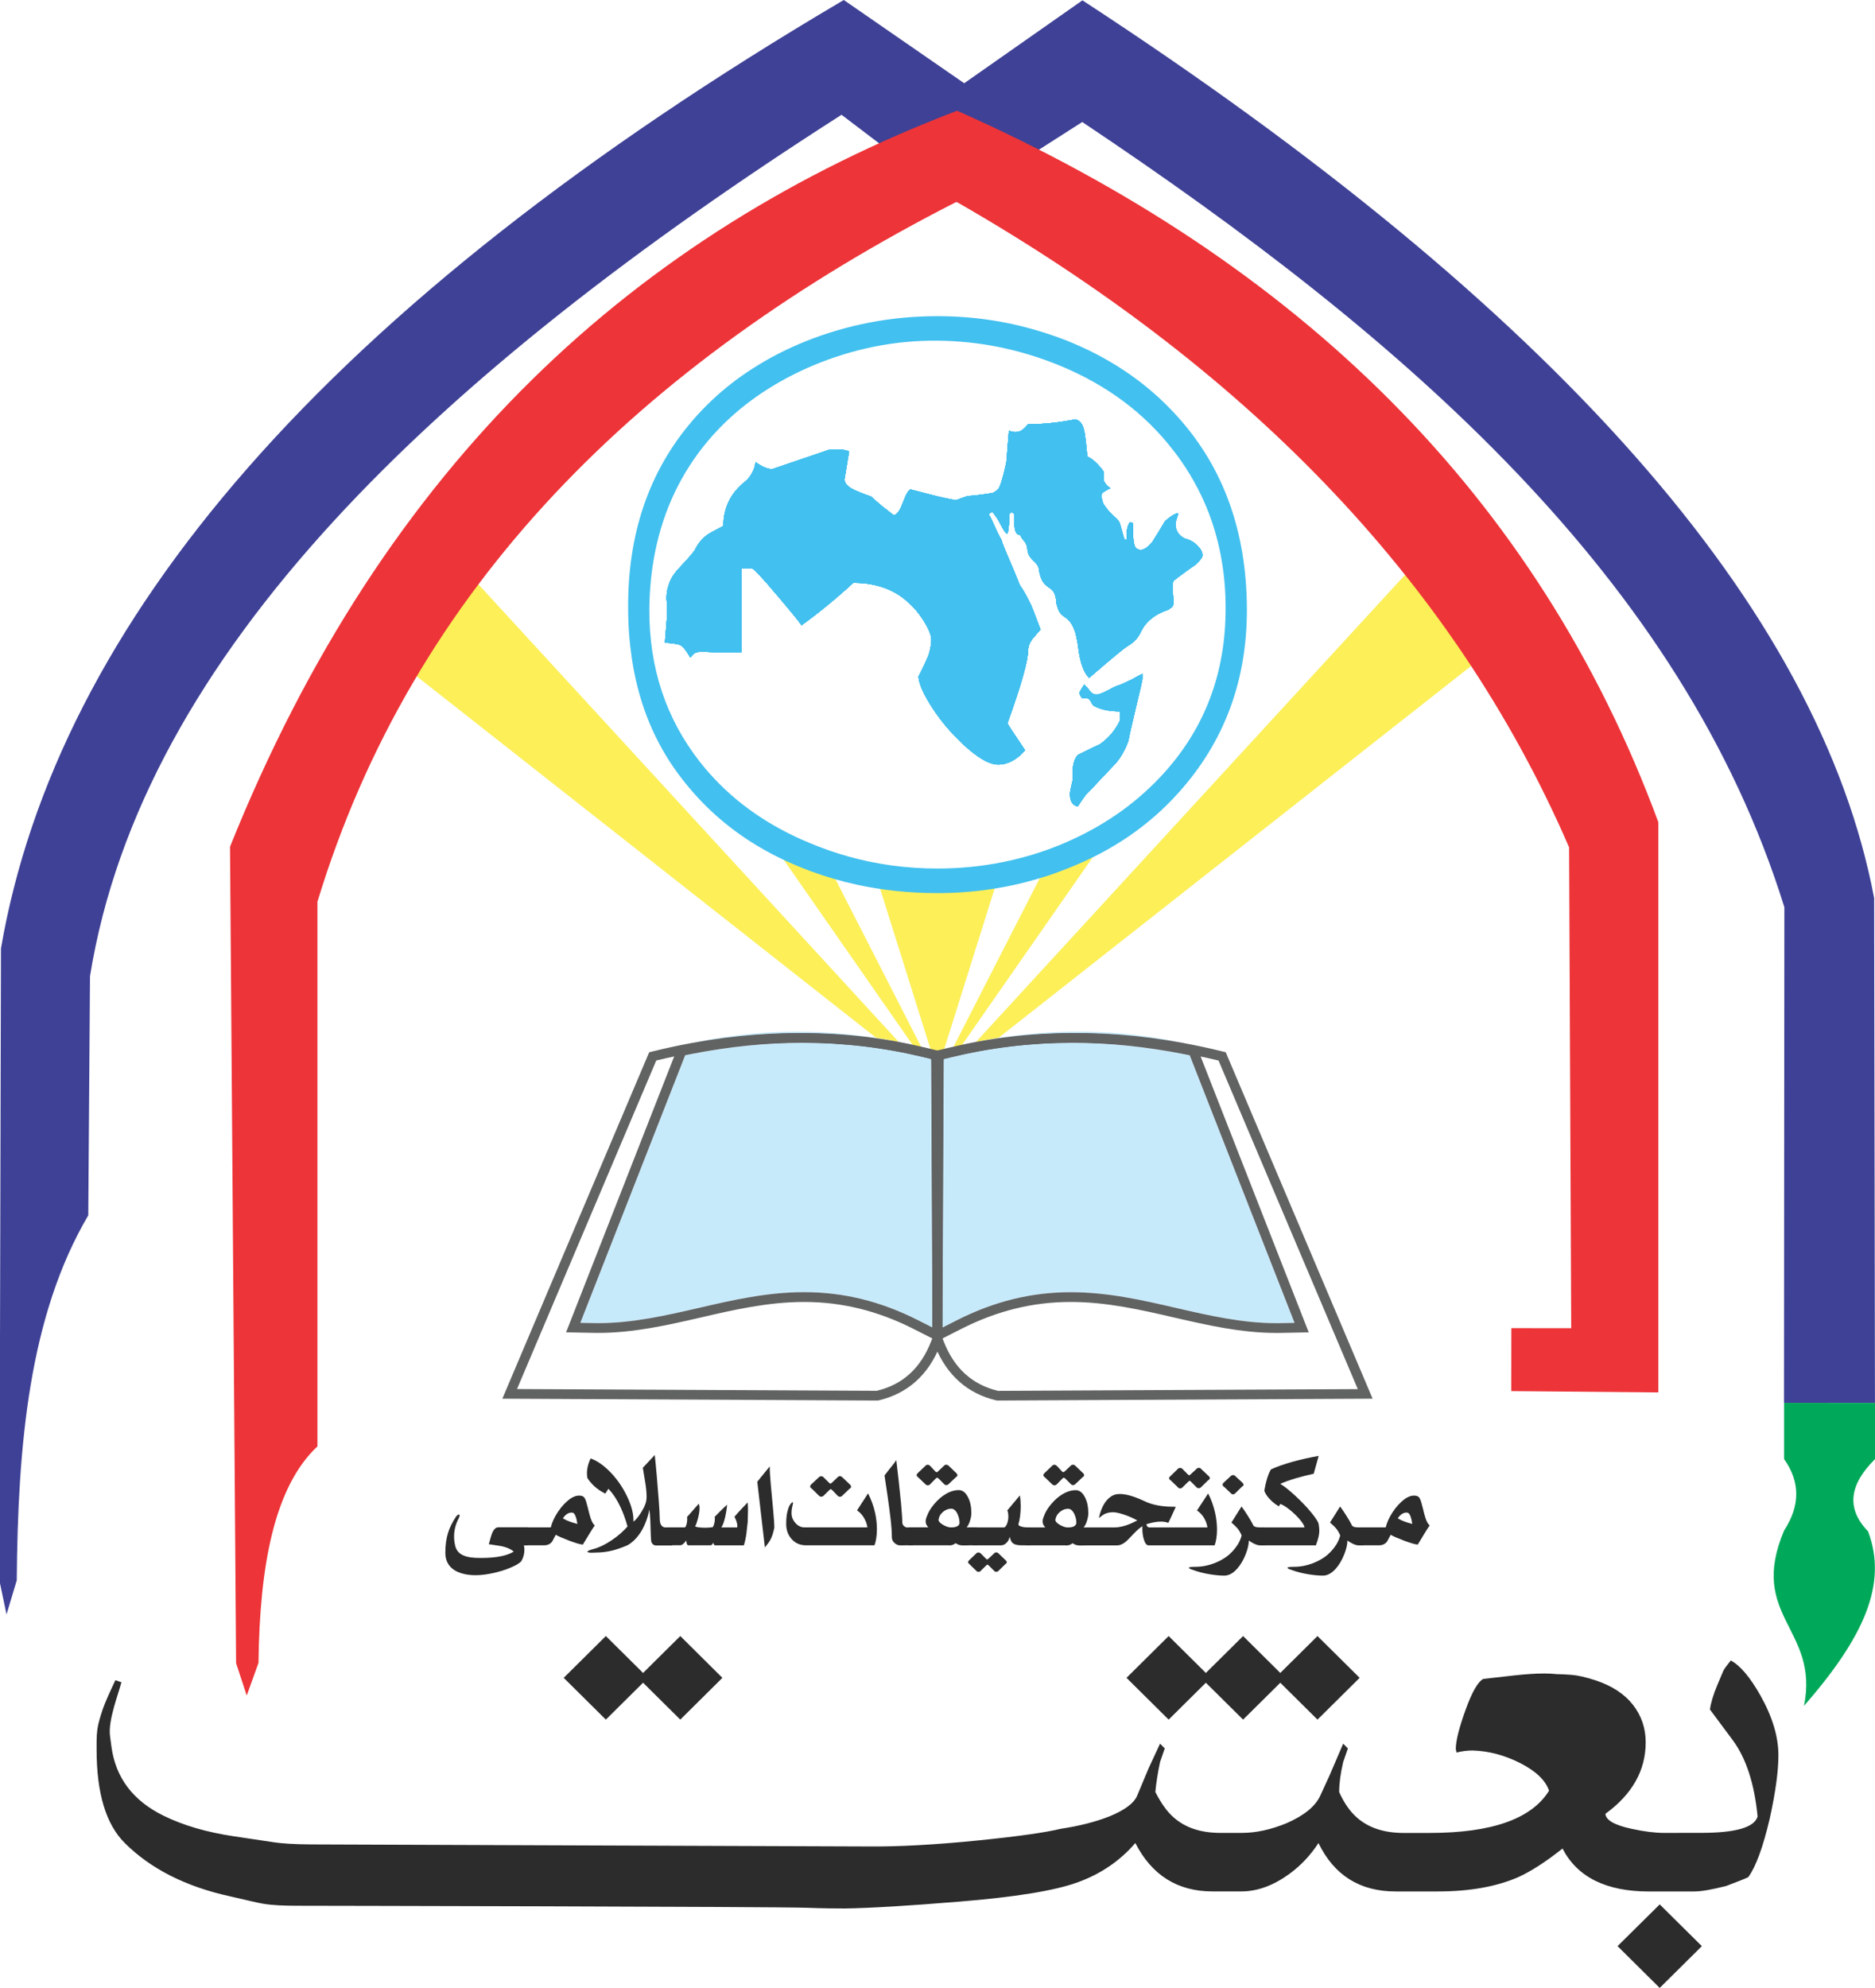 <?xml version="1.0" encoding="utf-8"?>
<!-- Generator: Adobe Illustrator 27.6.1, SVG Export Plug-In . SVG Version: 6.00 Build 0)  -->
<svg version="1.1" id="Layer_1" xmlns="http://www.w3.org/2000/svg" xmlns:xlink="http://www.w3.org/1999/xlink" x="0px" y="0px"
	 viewBox="0 0 500 530" style="enable-background:new 0 0 500 530;" xml:space="preserve">
<style type="text/css">
	.st0{fill-rule:evenodd;clip-rule:evenodd;fill:#FCEF58;}
	.st1{fill-rule:evenodd;clip-rule:evenodd;fill:#42C0EF;}
	.st2{fill-rule:evenodd;clip-rule:evenodd;fill:#FCEE2D;fill-opacity:0.502;}
	.st3{fill-rule:evenodd;clip-rule:evenodd;fill:#3F4196;}
	.st4{fill-rule:evenodd;clip-rule:evenodd;fill:#00A959;}
	.st5{fill-rule:evenodd;clip-rule:evenodd;fill:#ED3438;}
	.st6{fill-rule:evenodd;clip-rule:evenodd;fill:#2B2C2B;}
	.st7{fill:#2B2C2B;}
	.st8{fill:#C7EAFB;}
	.st9{fill:#616262;}
</style>
<g>
	<path class="st0" d="M250,235.47v44.78c-0.13,0.03-0.26,0.07-0.39,0.11l-0.94,0.27v0.78l-15.09-48.04
		C238.88,234.47,244.36,235.17,250,235.47z"/>
	<path class="st0" d="M245.73,279.26c-0.76-0.21-1.53-0.4-2.29-0.58l-40.9-58.73c4.47,2.79,9.32,6.48,14.52,8.51
		c1.1,0.44,2.21,0.85,3.33,1.25L245.73,279.26z"/>
	<path class="st0" d="M239.68,277.81c-2.03-0.44-4.05-0.82-6.08-1.16L96.9,169.12l17.96-27.17L239.68,277.81z"/>
</g>
<g>
	<path class="st0" d="M249.92,235.47v44.78c0.13,0.03,0.26,0.07,0.39,0.11l0.94,0.27v0.78l15.09-48.04
		C261.04,234.47,255.56,235.17,249.92,235.47z"/>
	<path class="st0" d="M254.18,279.26c0.76-0.21,1.53-0.4,2.29-0.58l40.9-58.73c-4.47,2.79-9.32,6.48-14.52,8.51
		c-1.1,0.44-2.21,0.85-3.33,1.25L254.18,279.26z"/>
	<path class="st0" d="M260.24,277.81c2.03-0.44,4.05-0.82,6.08-1.16l136.7-107.53l-17.96-27.17L260.24,277.81z"/>
</g>
<g>
	<g>
		<path class="st1" d="M319.26,145.4c-0.54-0.52-1.13-0.95-1.8-1.28c-0.47-0.23-0.97-0.41-1.51-0.54c-1.64-0.85-2.48-2.12-2.48-3.82
			c0-0.43,0.12-0.96,0.35-1.59c0.22-0.63,0.34-1.06,0.34-1.28c-0.28-0.1-0.83,0.12-1.66,0.65c-0.83,0.53-1.47,1.06-1.94,1.59
			c-0.73,1.27-1.83,3.08-3.3,5.41c-1.19,1.39-2.2,2.07-3.04,2.07c-0.55,0-0.96-0.16-1.23-0.48c-0.23-0.17-0.41-0.52-0.54-1.05
			c-0.21-0.76-0.3-1.9-0.3-3.41v-2.24l-0.83-0.16c-0.37,0.32-0.65,1.06-0.83,2.23v2.4l-0.69-0.16l-1.1-3.99
			c-0.18-0.63-0.6-1.22-1.24-1.75c-1.38-1.17-2.48-2.45-3.31-3.82c-0.27-0.85-0.41-1.49-0.41-1.92s0.1-0.73,0.28-0.88
			c0.18-0.16,0.51-0.38,0.96-0.63c0.46-0.27,0.83-0.45,1.11-0.56c-1.19-0.96-1.79-1.76-1.79-2.4v-2.07
			c-1.47-2.01-2.9-3.34-4.29-3.98c-0.09-0.32-0.13-0.53-0.13-0.65c-0.09-1.27-0.26-2.81-0.49-4.61c-0.22-1.81-0.6-3.03-1.1-3.67
			c-0.51-0.65-1.08-0.96-1.73-0.96c-4.42,0.84-8.55,1.27-12.42,1.27c-0.83,0.96-1.47,1.54-1.92,1.75c-0.46,0.22-0.96,0.32-1.52,0.32
			c-0.37,0-0.91-0.1-1.66-0.32l-0.41,4.95c-0.09,1.59-0.18,2.76-0.28,3.51c-0.91,4.14-1.63,6.48-2.13,7.01
			c-0.51,0.53-1.03,0.91-1.58,1.11c-2.76,0.43-4.98,0.7-6.62,0.8c-1.57,0.53-2.58,0.91-3.04,1.11c-1.92-0.31-4.12-0.79-6.55-1.42
			c-2.44-0.63-4.3-1.11-5.59-1.44c-0.55,0.1-1.24,1.28-2.07,3.51s-1.66,3.34-2.48,3.34c-1.1-0.84-2.11-1.65-3.03-2.38
			c-1.56-1.28-2.53-2.12-2.9-2.55c-2.39-0.85-4.09-1.54-5.1-2.07c-1.38-0.74-2.07-1.59-2.07-2.55l1.24-7.49
			c-1.11-0.32-1.84-0.48-2.2-0.48h-2.91l-15.45,5.26c-1.38-0.1-2.85-0.75-4.41-1.92c-0.1,1.06-0.41,2.07-0.97,3.03
			c-0.55,0.96-1.1,1.65-1.66,2.07c-0.73,0.57-1.39,1.17-1.97,1.79c-2.63,2.8-3.96,6.18-3.96,10.17c0,0-1.01,0.53-3.03,1.59
			s-3.54,2.66-4.55,4.78c-0.37,0.63-1.66,2.12-3.86,4.47c-1.38,1.41-2.33,2.77-2.84,4.05c-0.15,0.35-0.26,0.7-0.34,1.04
			c-0.37,0.85-0.55,2.07-0.55,3.67c0.09,0.32,0.13,1.11,0.13,2.4v2.23l-0.55,6.85c2.3,0.22,3.63,0.43,4.01,0.63
			c0.73,0.32,1.66,1.44,2.75,3.35c0.74-0.85,1.19-1.27,1.38-1.27c0.54-0.21,1.28-0.31,2.24-0.32h0.11c0.56,0.1,1.39,0.16,2.48,0.16
			h7.45v-22.3h2.9c0.58,0.38,1.86,1.68,3.85,3.94c0.84,0.96,1.81,2.09,2.91,3.39c3.69,4.35,5.8,6.96,6.36,7.81
			c4.69-3.41,9.29-7.18,13.79-11.32c5.15,0,9.47,1.27,12.97,3.82c2.29,1.7,4.18,3.72,5.65,6.06c1.47,2.33,2.2,4.09,2.2,5.26
			c0,1.06-0.23,2.38-0.68,3.98c-0.74,1.81-1.67,3.78-2.76,5.91c0.18,2.12,1.52,5.04,4.01,8.76c2.02,3.08,4.59,6.11,7.72,9.09
			c3.96,3.72,7.13,5.57,9.52,5.57c2.57,0,4.97-1.27,7.17-3.82c-3.13-4.68-4.7-7.06-4.7-7.16c3.68-10.21,5.53-16.74,5.53-19.61
			c0.09-1.17,0.55-2.23,1.38-3.19c1.29-1.49,1.92-2.23,1.92-2.23c-1.64-4.37-2.52-6.59-2.62-6.7c-1.01-2.12-1.97-3.83-2.9-5.1
			c-0.73-1.92-2.02-4.99-3.86-9.25c-0.65-1.59-0.97-2.49-0.97-2.71c-0.73-1.27-1.51-2.86-2.34-4.78c-0.46-1.06-0.83-1.75-1.11-2.07
			c0.28-0.43,0.56-0.63,0.83-0.63c0.28,0,0.51,0.21,0.69,0.63c0.55,0.63,1.14,1.59,1.79,2.88c0.65,1.27,1.16,2.01,1.52,2.23
			c0.28-0.31,0.41-0.79,0.41-1.44c0.18-1.06,0.28-1.85,0.28-2.38v-1.44c0.27-0.32,0.46-0.48,0.55-0.48c0.18,0,0.41,0.16,0.69,0.48
			v1.44c0,1.27,0.11,2.28,0.34,3.03c0.23,0.74,0.67,1.11,1.31,1.11c0.18,0.53,0.52,1.06,1.03,1.59c0.5,0.53,0.8,1.32,0.89,2.38
			c0.1,1.06,0.62,2.02,1.59,2.88c0.96,0.84,1.45,1.65,1.45,2.38c0.18,1.08,0.46,1.99,0.83,2.8c0.37,0.8,1.14,1.57,2.35,2.31
			c0.91,0.63,1.42,1.97,1.51,3.99c0.28,1.06,0.56,1.8,0.83,2.23c0.28,0.43,0.75,0.88,1.45,1.35c0.69,0.48,1.24,1.04,1.66,1.68
			c0.41,0.63,0.8,1.54,1.18,2.71c0.37,1.59,0.6,2.81,0.68,3.67c0.27,2.24,0.69,4.08,1.28,5.52c0.44,1.1,0.97,1.96,1.62,2.6
			c5.89-5.09,9.29-7.91,10.22-8.45c1.66-0.96,2.85-2.23,3.58-3.82c0.65-1.37,1.57-2.55,2.78-3.52c1.22-1,2.73-1.79,4.54-2.38
			c0.65-0.43,1.03-0.74,1.17-0.96c0.15-0.21,0.21-0.63,0.21-1.27c0-0.43-0.05-1.06-0.13-1.9c-0.1-0.85-0.15-1.49-0.15-1.92
			c0-0.85,0.15-1.44,0.41-1.75c0.65-0.53,1.59-1.26,2.84-2.15c1.24-0.91,2.18-1.57,2.82-1.99c1.29-1.17,1.94-2.02,1.94-2.55v-0.03
			C320.65,147.18,320.18,146.3,319.26,145.4z"/>
		<polygon class="st1" points="270.14,130.03 270.01,130.99 269.6,130.99 269.6,129.24 269.73,127.65 270.14,127.65 270.29,129.72 
			269.88,128.92 269.88,130.2 		"/>
	</g>
	<path class="st1" d="M303.4,180.25l-1.39,0.8c-1.28,0.63-2.44,1.17-3.45,1.59c-0.15,0.03-0.33,0.08-0.55,0.17H298
		c-0.57,0.19-1.41,0.6-2.47,1.18c-1.47,0.79-2.52,1.19-3.17,1.19c-0.38,0-0.72-0.1-1.03-0.32c-0.33-0.21-0.58-0.45-0.77-0.71
		c-0.18-0.27-0.37-0.51-0.55-0.71c-0.46-0.54-0.79-0.85-0.96-0.96c0,0.21-0.15,0.48-0.43,0.79c-0.55,0.96-0.83,1.44-0.83,1.44
		c0.19,0.31,0.28,0.58,0.28,0.79l0.55,0.65h0.97c0.37,0,0.65,0.08,0.83,0.23c0.18,0.17,0.37,0.43,0.55,0.8
		c0.19,0.38,0.38,0.66,0.56,0.88c0.9,0.54,1.97,0.96,3.23,1.22c1.17,0.25,2.48,0.38,3.94,0.38v2.38c-1.29,2.66-3.08,4.78-5.38,6.37
		c-1.05,0.49-2.44,1.15-4.16,2.01h-0.01c-0.55,0.27-1.13,0.56-1.75,0.87c-0.93,1.06-1.38,2.71-1.38,4.94v1.92
		c-0.19,0.63-0.28,1.06-0.28,1.27c-0.28,0.96-0.41,1.75-0.41,2.4c0,1.8,0.69,2.86,2.07,3.19c0.46-0.74,1.14-1.76,2.07-3.03
		c1.38-1.39,2.39-2.45,3.03-3.19l4.83-5.1c1.46-1.59,2.67-3.67,3.58-6.22c0.1-0.74,0.88-4.2,2.35-10.36
		c0.83-3.39,1.29-5.41,1.38-6.05v-1.42C304.45,179.72,304.04,179.93,303.4,180.25z"/>
	<g>
		<path class="st1" d="M319.26,145.4c-0.54-0.52-1.13-0.95-1.8-1.28c-0.47-0.23-0.97-0.41-1.51-0.54c-1.64-0.85-2.48-2.12-2.48-3.82
			c0-0.43,0.12-0.96,0.35-1.59c0.22-0.63,0.34-1.06,0.34-1.28c-0.28-0.1-0.83,0.12-1.66,0.65c-0.83,0.53-1.47,1.06-1.94,1.59
			c-0.73,1.27-1.83,3.08-3.3,5.41c-1.19,1.39-2.2,2.07-3.04,2.07c-0.55,0-0.96-0.16-1.23-0.48c-0.23-0.17-0.41-0.52-0.54-1.05
			c-0.21-0.76-0.3-1.9-0.3-3.41v-2.24l-0.83-0.16c-0.37,0.32-0.65,1.06-0.83,2.23v2.4l-0.69-0.16l-1.1-3.99
			c-0.18-0.63-0.6-1.22-1.24-1.75c-1.38-1.17-2.48-2.45-3.31-3.82c-0.27-0.85-0.41-1.49-0.41-1.92s0.1-0.73,0.28-0.88
			c0.18-0.16,0.51-0.38,0.96-0.63c0.46-0.27,0.83-0.45,1.11-0.56c-1.19-0.96-1.79-1.76-1.79-2.4v-2.07
			c-1.47-2.01-2.9-3.34-4.29-3.98c-0.09-0.32-0.13-0.53-0.13-0.65c-0.09-1.27-0.26-2.81-0.49-4.61c-0.22-1.81-0.6-3.03-1.1-3.67
			c-0.51-0.65-1.08-0.96-1.73-0.96c-4.42,0.84-8.55,1.27-12.42,1.27c-0.83,0.96-1.47,1.54-1.92,1.75c-0.46,0.22-0.96,0.32-1.52,0.32
			c-0.37,0-0.91-0.1-1.66-0.32l-0.41,4.95c-0.09,1.59-0.18,2.76-0.28,3.51c-0.91,4.14-1.63,6.48-2.13,7.01
			c-0.51,0.53-1.03,0.91-1.58,1.11c-2.76,0.43-4.98,0.7-6.62,0.8c-1.57,0.53-2.58,0.91-3.04,1.11c-1.92-0.31-4.12-0.79-6.55-1.42
			c-2.44-0.63-4.3-1.11-5.59-1.44c-0.55,0.1-1.24,1.28-2.07,3.51s-1.66,3.34-2.48,3.34c-1.1-0.84-2.11-1.65-3.03-2.38
			c-1.56-1.28-2.53-2.12-2.9-2.55c-2.39-0.85-4.09-1.54-5.1-2.07c-1.38-0.74-2.07-1.59-2.07-2.55l1.24-7.49
			c-1.11-0.32-1.84-0.48-2.2-0.48h-2.91l-15.45,5.26c-1.38-0.1-2.85-0.75-4.41-1.92c-0.1,1.06-0.41,2.07-0.97,3.03
			c-0.55,0.96-1.1,1.65-1.66,2.07c-0.73,0.57-1.39,1.17-1.97,1.79c-2.63,2.8-3.96,6.18-3.96,10.17c0,0-1.01,0.53-3.03,1.59
			s-3.54,2.66-4.55,4.78c-0.37,0.63-1.66,2.12-3.86,4.47c-1.38,1.41-2.33,2.77-2.84,4.05c-0.15,0.35-0.26,0.7-0.34,1.04
			c-0.37,0.85-0.55,2.07-0.55,3.67c0.09,0.32,0.13,1.11,0.13,2.4v2.23l-0.55,6.85c2.3,0.22,3.63,0.43,4.01,0.63
			c0.73,0.32,1.66,1.44,2.75,3.35c0.74-0.85,1.19-1.27,1.38-1.27c0.54-0.21,1.28-0.31,2.24-0.32h0.11c0.56,0.1,1.39,0.16,2.48,0.16
			h7.45v-22.3h2.9c0.58,0.38,1.86,1.68,3.85,3.94c0.84,0.96,1.81,2.09,2.91,3.39c3.69,4.35,5.8,6.96,6.36,7.81
			c4.69-3.41,9.29-7.18,13.79-11.32c5.15,0,9.47,1.27,12.97,3.82c2.29,1.7,4.18,3.72,5.65,6.06c1.47,2.33,2.2,4.09,2.2,5.26
			c0,1.06-0.23,2.38-0.68,3.98c-0.74,1.81-1.67,3.78-2.76,5.91c0.18,2.12,1.52,5.04,4.01,8.76c2.02,3.08,4.59,6.11,7.72,9.09
			c3.96,3.72,7.13,5.57,9.52,5.57c2.57,0,4.97-1.27,7.17-3.82c-3.13-4.68-4.7-7.06-4.7-7.16c3.68-10.21,5.53-16.74,5.53-19.61
			c0.09-1.17,0.55-2.23,1.38-3.19c1.29-1.49,1.92-2.23,1.92-2.23c-1.64-4.37-2.52-6.59-2.62-6.7c-1.01-2.12-1.97-3.83-2.9-5.1
			c-0.73-1.92-2.02-4.99-3.86-9.25c-0.65-1.59-0.97-2.49-0.97-2.71c-0.73-1.27-1.51-2.86-2.34-4.78c-0.46-1.06-0.83-1.75-1.11-2.07
			c0.28-0.43,0.56-0.63,0.83-0.63c0.28,0,0.51,0.21,0.69,0.63c0.55,0.63,1.14,1.59,1.79,2.88c0.65,1.27,1.16,2.01,1.52,2.23
			c0.28-0.31,0.41-0.79,0.41-1.44c0.18-1.06,0.28-1.85,0.28-2.38v-1.44c0.27-0.32,0.46-0.48,0.55-0.48c0.18,0,0.41,0.16,0.69,0.48
			v1.44c0,1.27,0.11,2.28,0.34,3.03c0.23,0.74,0.67,1.11,1.31,1.11c0.18,0.53,0.52,1.06,1.03,1.59c0.5,0.53,0.8,1.32,0.89,2.38
			c0.1,1.06,0.62,2.02,1.59,2.88c0.96,0.84,1.45,1.65,1.45,2.38c0.18,1.08,0.46,1.99,0.83,2.8c0.37,0.8,1.14,1.57,2.35,2.31
			c0.91,0.63,1.42,1.97,1.51,3.99c0.28,1.06,0.56,1.8,0.83,2.23c0.28,0.43,0.75,0.88,1.45,1.35c0.69,0.48,1.24,1.04,1.66,1.68
			c0.41,0.63,0.8,1.54,1.18,2.71c0.37,1.59,0.6,2.81,0.68,3.67c0.27,2.24,0.69,4.08,1.28,5.52c0.44,1.1,0.97,1.96,1.62,2.6
			c5.89-5.09,9.29-7.91,10.22-8.45c1.66-0.96,2.85-2.23,3.58-3.82c0.65-1.37,1.57-2.55,2.78-3.52c1.22-1,2.73-1.79,4.54-2.38
			c0.65-0.43,1.03-0.74,1.17-0.96c0.15-0.21,0.21-0.63,0.21-1.27c0-0.43-0.05-1.06-0.13-1.9c-0.1-0.85-0.15-1.49-0.15-1.92
			c0-0.85,0.15-1.44,0.41-1.75c0.65-0.53,1.59-1.26,2.84-2.15c1.24-0.91,2.18-1.57,2.82-1.99c1.29-1.17,1.94-2.02,1.94-2.55v-0.03
			C320.65,147.18,320.18,146.3,319.26,145.4z"/>
		<polygon class="st1" points="270.14,130.03 270.01,130.99 269.6,130.99 269.6,129.24 269.73,127.65 270.14,127.65 270.29,129.72 
			269.88,128.92 269.88,130.2 		"/>
	</g>
	<path class="st1" d="M303.4,180.25l-1.39,0.8c-1.28,0.63-2.44,1.17-3.45,1.59c-0.15,0.03-0.33,0.08-0.55,0.17H298
		c-0.57,0.19-1.41,0.6-2.47,1.18c-1.47,0.79-2.52,1.19-3.17,1.19c-0.38,0-0.72-0.1-1.03-0.32c-0.33-0.21-0.58-0.45-0.77-0.71
		c-0.18-0.27-0.37-0.51-0.55-0.71c-0.46-0.54-0.79-0.85-0.96-0.96c0,0.21-0.15,0.48-0.43,0.79c-0.55,0.96-0.83,1.44-0.83,1.44
		c0.19,0.31,0.28,0.58,0.28,0.79l0.55,0.65h0.97c0.37,0,0.65,0.08,0.83,0.23c0.18,0.17,0.37,0.43,0.55,0.8
		c0.19,0.38,0.38,0.66,0.56,0.88c0.9,0.54,1.97,0.96,3.23,1.22c1.17,0.25,2.48,0.38,3.94,0.38v2.38c-1.29,2.66-3.08,4.78-5.38,6.37
		c-1.05,0.49-2.44,1.15-4.16,2.01h-0.01c-0.55,0.27-1.13,0.56-1.75,0.87c-0.93,1.06-1.38,2.71-1.38,4.94v1.92
		c-0.19,0.63-0.28,1.06-0.28,1.27c-0.28,0.96-0.41,1.75-0.41,2.4c0,1.8,0.69,2.86,2.07,3.19c0.46-0.74,1.14-1.76,2.07-3.03
		c1.38-1.39,2.39-2.45,3.03-3.19l4.83-5.1c1.46-1.59,2.67-3.67,3.58-6.22c0.1-0.74,0.88-4.2,2.35-10.36
		c0.83-3.39,1.29-5.41,1.38-6.05v-1.42C304.45,179.72,304.04,179.93,303.4,180.25z"/>
	<path class="st1" d="M303.4,180.25l-1.39,0.8c-1.28,0.63-2.44,1.17-3.45,1.59c-0.15,0.03-0.33,0.08-0.55,0.17H298
		c-0.57,0.19-1.41,0.6-2.47,1.18c-1.47,0.79-2.52,1.19-3.17,1.19c-0.38,0-0.72-0.1-1.03-0.32c-0.33-0.21-0.58-0.45-0.77-0.71
		c-0.18-0.27-0.37-0.51-0.55-0.71c-0.46-0.54-0.79-0.85-0.96-0.96c0,0.21-0.15,0.48-0.43,0.79c-0.55,0.96-0.83,1.44-0.83,1.44
		c0.19,0.31,0.28,0.58,0.28,0.79l0.55,0.65h0.97c0.37,0,0.65,0.08,0.83,0.23c0.18,0.17,0.37,0.43,0.55,0.8
		c0.19,0.38,0.38,0.66,0.56,0.88c0.9,0.54,1.97,0.96,3.23,1.22c1.17,0.25,2.48,0.38,3.94,0.38v2.38c-1.29,2.66-3.08,4.78-5.38,6.37
		c-1.05,0.49-2.44,1.15-4.16,2.01h-0.01c-0.55,0.27-1.13,0.56-1.75,0.87c-0.93,1.06-1.38,2.71-1.38,4.94v1.92
		c-0.19,0.63-0.28,1.06-0.28,1.27c-0.28,0.96-0.41,1.75-0.41,2.4c0,1.8,0.69,2.86,2.07,3.19c0.46-0.74,1.14-1.76,2.07-3.03
		c1.38-1.39,2.39-2.45,3.03-3.19l4.83-5.1c1.46-1.59,2.67-3.67,3.58-6.22c0.1-0.74,0.88-4.2,2.35-10.36
		c0.83-3.39,1.29-5.41,1.38-6.05v-1.42C304.45,179.72,304.04,179.93,303.4,180.25z"/>
	<g>
		<path class="st1" d="M319.26,145.4c-0.54-0.52-1.13-0.95-1.8-1.28c-0.47-0.23-0.97-0.41-1.51-0.54c-1.64-0.85-2.48-2.12-2.48-3.82
			c0-0.43,0.12-0.96,0.35-1.59c0.22-0.63,0.34-1.06,0.34-1.28c-0.28-0.1-0.83,0.12-1.66,0.65c-0.83,0.53-1.47,1.06-1.94,1.59
			c-0.73,1.27-1.83,3.08-3.3,5.41c-1.19,1.39-2.2,2.07-3.04,2.07c-0.55,0-0.96-0.16-1.23-0.48c-0.23-0.17-0.41-0.52-0.54-1.05
			c-0.21-0.76-0.3-1.9-0.3-3.41v-2.24l-0.83-0.16c-0.37,0.32-0.65,1.06-0.83,2.23v2.4l-0.69-0.16l-1.1-3.99
			c-0.18-0.63-0.6-1.22-1.24-1.75c-1.38-1.17-2.48-2.45-3.31-3.82c-0.27-0.85-0.41-1.49-0.41-1.92s0.1-0.73,0.28-0.88
			c0.18-0.16,0.51-0.38,0.96-0.63c0.46-0.27,0.83-0.45,1.11-0.56c-1.19-0.96-1.79-1.76-1.79-2.4v-2.07
			c-1.47-2.01-2.9-3.34-4.29-3.98c-0.09-0.32-0.13-0.53-0.13-0.65c-0.09-1.27-0.26-2.81-0.49-4.61c-0.22-1.81-0.6-3.03-1.1-3.67
			c-0.51-0.65-1.08-0.96-1.73-0.96c-4.42,0.84-8.55,1.27-12.42,1.27c-0.83,0.96-1.47,1.54-1.92,1.75c-0.46,0.22-0.96,0.32-1.52,0.32
			c-0.37,0-0.91-0.1-1.66-0.32l-0.41,4.95c-0.09,1.59-0.18,2.76-0.28,3.51c-0.91,4.14-1.63,6.48-2.13,7.01
			c-0.51,0.53-1.03,0.91-1.58,1.11c-2.76,0.43-4.98,0.7-6.62,0.8c-1.57,0.53-2.58,0.91-3.04,1.11c-1.92-0.31-4.12-0.79-6.55-1.42
			c-2.44-0.63-4.3-1.11-5.59-1.44c-0.55,0.1-1.24,1.28-2.07,3.51s-1.66,3.34-2.48,3.34c-1.1-0.84-2.11-1.65-3.03-2.38
			c-1.56-1.28-2.53-2.12-2.9-2.55c-2.39-0.85-4.09-1.54-5.1-2.07c-1.38-0.74-2.07-1.59-2.07-2.55l1.24-7.49
			c-1.11-0.32-1.84-0.48-2.2-0.48h-2.91l-15.45,5.26c-1.38-0.1-2.85-0.75-4.41-1.92c-0.1,1.06-0.41,2.07-0.97,3.03
			c-0.55,0.96-1.1,1.65-1.66,2.07c-0.73,0.57-1.39,1.17-1.97,1.79c-2.63,2.8-3.96,6.18-3.96,10.17c0,0-1.01,0.53-3.03,1.59
			s-3.54,2.66-4.55,4.78c-0.37,0.63-1.66,2.12-3.86,4.47c-1.38,1.41-2.33,2.77-2.84,4.05c-0.15,0.35-0.26,0.7-0.34,1.04
			c-0.37,0.85-0.55,2.07-0.55,3.67c0.09,0.32,0.13,1.11,0.13,2.4v2.23l-0.55,6.85c2.3,0.22,3.63,0.43,4.01,0.63
			c0.73,0.32,1.66,1.44,2.75,3.35c0.74-0.85,1.19-1.27,1.38-1.27c0.54-0.21,1.28-0.31,2.24-0.32h0.11c0.56,0.1,1.39,0.16,2.48,0.16
			h7.45v-22.3h2.9c0.58,0.38,1.86,1.68,3.85,3.94c0.84,0.96,1.81,2.09,2.91,3.39c3.69,4.35,5.8,6.96,6.36,7.81
			c4.69-3.41,9.29-7.18,13.79-11.32c5.15,0,9.47,1.27,12.97,3.82c2.29,1.7,4.18,3.72,5.65,6.06c1.47,2.33,2.2,4.09,2.2,5.26
			c0,1.06-0.23,2.38-0.68,3.98c-0.74,1.81-1.67,3.78-2.76,5.91c0.18,2.12,1.52,5.04,4.01,8.76c2.02,3.08,4.59,6.11,7.72,9.09
			c3.96,3.72,7.13,5.57,9.52,5.57c2.57,0,4.97-1.27,7.17-3.82c-3.13-4.68-4.7-7.06-4.7-7.16c3.68-10.21,5.53-16.74,5.53-19.61
			c0.09-1.17,0.55-2.23,1.38-3.19c1.29-1.49,1.92-2.23,1.92-2.23c-1.64-4.37-2.52-6.59-2.62-6.7c-1.01-2.12-1.97-3.83-2.9-5.1
			c-0.73-1.92-2.02-4.99-3.86-9.25c-0.65-1.59-0.97-2.49-0.97-2.71c-0.73-1.27-1.51-2.86-2.34-4.78c-0.46-1.06-0.83-1.75-1.11-2.07
			c0.28-0.43,0.56-0.63,0.83-0.63c0.28,0,0.51,0.21,0.69,0.63c0.55,0.63,1.14,1.59,1.79,2.88c0.65,1.27,1.16,2.01,1.52,2.23
			c0.28-0.31,0.41-0.79,0.41-1.44c0.18-1.06,0.28-1.85,0.28-2.38v-1.44c0.27-0.32,0.46-0.48,0.55-0.48c0.18,0,0.41,0.16,0.69,0.48
			v1.44c0,1.27,0.11,2.28,0.34,3.03c0.23,0.74,0.67,1.11,1.31,1.11c0.18,0.53,0.52,1.06,1.03,1.59c0.5,0.53,0.8,1.32,0.89,2.38
			c0.1,1.06,0.62,2.02,1.59,2.88c0.96,0.84,1.45,1.65,1.45,2.38c0.18,1.08,0.46,1.99,0.83,2.8c0.37,0.8,1.14,1.57,2.35,2.31
			c0.91,0.63,1.42,1.97,1.51,3.99c0.28,1.06,0.56,1.8,0.83,2.23c0.28,0.43,0.75,0.88,1.45,1.35c0.69,0.48,1.24,1.04,1.66,1.68
			c0.41,0.63,0.8,1.54,1.18,2.71c0.37,1.59,0.6,2.81,0.68,3.67c0.27,2.24,0.69,4.08,1.28,5.52c0.44,1.1,0.97,1.96,1.62,2.6
			c5.89-5.09,9.29-7.91,10.22-8.45c1.66-0.96,2.85-2.23,3.58-3.82c0.65-1.37,1.57-2.55,2.78-3.52c1.22-1,2.73-1.79,4.54-2.38
			c0.65-0.43,1.03-0.74,1.17-0.96c0.15-0.21,0.21-0.63,0.21-1.27c0-0.43-0.05-1.06-0.13-1.9c-0.1-0.85-0.15-1.49-0.15-1.92
			c0-0.85,0.15-1.44,0.41-1.75c0.65-0.53,1.59-1.26,2.84-2.15c1.24-0.91,2.18-1.57,2.82-1.99c1.29-1.17,1.94-2.02,1.94-2.55v-0.03
			C320.65,147.18,320.18,146.3,319.26,145.4z"/>
		<polygon class="st1" points="270.14,130.03 270.01,130.99 269.6,130.99 269.6,129.24 269.73,127.65 270.14,127.65 270.29,129.72 
			269.88,128.92 269.88,130.2 		"/>
	</g>
	<g>
		<path class="st1" d="M319.26,145.4c-0.54-0.52-1.13-0.95-1.8-1.28c-0.47-0.23-0.97-0.41-1.51-0.54c-1.64-0.85-2.48-2.12-2.48-3.82
			c0-0.43,0.12-0.96,0.35-1.59c0.22-0.63,0.34-1.06,0.34-1.28c-0.28-0.1-0.83,0.12-1.66,0.65c-0.83,0.53-1.47,1.06-1.94,1.59
			c-0.73,1.27-1.83,3.08-3.3,5.41c-1.19,1.39-2.2,2.07-3.04,2.07c-0.55,0-0.96-0.16-1.23-0.48c-0.23-0.17-0.41-0.52-0.54-1.05
			c-0.21-0.76-0.3-1.9-0.3-3.41v-2.24l-0.83-0.16c-0.37,0.32-0.65,1.06-0.83,2.23v2.4l-0.69-0.16l-1.1-3.99
			c-0.18-0.63-0.6-1.22-1.24-1.75c-1.38-1.17-2.48-2.45-3.31-3.82c-0.27-0.85-0.41-1.49-0.41-1.92s0.1-0.73,0.28-0.88
			c0.18-0.16,0.51-0.38,0.96-0.63c0.46-0.27,0.83-0.45,1.11-0.56c-1.19-0.96-1.79-1.76-1.79-2.4v-2.07
			c-1.47-2.01-2.9-3.34-4.29-3.98c-0.09-0.32-0.13-0.53-0.13-0.65c-0.09-1.27-0.26-2.81-0.49-4.61c-0.22-1.81-0.6-3.03-1.1-3.67
			c-0.51-0.65-1.08-0.96-1.73-0.96c-4.42,0.84-8.55,1.27-12.42,1.27c-0.83,0.96-1.47,1.54-1.92,1.75c-0.46,0.22-0.96,0.32-1.52,0.32
			c-0.37,0-0.91-0.1-1.66-0.32l-0.41,4.95c-0.09,1.59-0.18,2.76-0.28,3.51c-0.91,4.14-1.63,6.48-2.13,7.01
			c-0.51,0.53-1.03,0.91-1.58,1.11c-2.76,0.43-4.98,0.7-6.62,0.8c-1.57,0.53-2.58,0.91-3.04,1.11c-1.92-0.31-4.12-0.79-6.55-1.42
			c-2.44-0.63-4.3-1.11-5.59-1.44c-0.55,0.1-1.24,1.28-2.07,3.51s-1.66,3.34-2.48,3.34c-1.1-0.84-2.11-1.65-3.03-2.38
			c-1.56-1.28-2.53-2.12-2.9-2.55c-2.39-0.85-4.09-1.54-5.1-2.07c-1.38-0.74-2.07-1.59-2.07-2.55l1.24-7.49
			c-1.11-0.32-1.84-0.48-2.2-0.48h-2.91l-15.45,5.26c-1.38-0.1-2.85-0.75-4.41-1.92c-0.1,1.06-0.41,2.07-0.97,3.03
			c-0.55,0.96-1.1,1.65-1.66,2.07c-0.73,0.57-1.39,1.17-1.97,1.79c-2.63,2.8-3.96,6.18-3.96,10.17c0,0-1.01,0.53-3.03,1.59
			s-3.54,2.66-4.55,4.78c-0.37,0.63-1.66,2.12-3.86,4.47c-1.38,1.41-2.33,2.77-2.84,4.05c-0.15,0.35-0.26,0.7-0.34,1.04
			c-0.37,0.85-0.55,2.07-0.55,3.67c0.09,0.32,0.13,1.11,0.13,2.4v2.23l-0.55,6.85c2.3,0.22,3.63,0.43,4.01,0.63
			c0.73,0.32,1.66,1.44,2.75,3.35c0.74-0.85,1.19-1.27,1.38-1.27c0.54-0.21,1.28-0.31,2.24-0.32h0.11c0.56,0.1,1.39,0.16,2.48,0.16
			h7.45v-22.3h2.9c0.58,0.38,1.86,1.68,3.85,3.94c0.84,0.96,1.81,2.09,2.91,3.39c3.69,4.35,5.8,6.96,6.36,7.81
			c4.69-3.41,9.29-7.18,13.79-11.32c5.15,0,9.47,1.27,12.97,3.82c2.29,1.7,4.18,3.72,5.65,6.06c1.47,2.33,2.2,4.09,2.2,5.26
			c0,1.06-0.23,2.38-0.68,3.98c-0.74,1.81-1.67,3.78-2.76,5.91c0.18,2.12,1.52,5.04,4.01,8.76c2.02,3.08,4.59,6.11,7.72,9.09
			c3.96,3.72,7.13,5.57,9.52,5.57c2.57,0,4.97-1.27,7.17-3.82c-3.13-4.68-4.7-7.06-4.7-7.16c3.68-10.21,5.53-16.74,5.53-19.61
			c0.09-1.17,0.55-2.23,1.38-3.19c1.29-1.49,1.92-2.23,1.92-2.23c-1.64-4.37-2.52-6.59-2.62-6.7c-1.01-2.12-1.97-3.83-2.9-5.1
			c-0.73-1.92-2.02-4.99-3.86-9.25c-0.65-1.59-0.97-2.49-0.97-2.71c-0.73-1.27-1.51-2.86-2.34-4.78c-0.46-1.06-0.83-1.75-1.11-2.07
			c0.28-0.43,0.56-0.63,0.83-0.63c0.28,0,0.51,0.21,0.69,0.63c0.55,0.63,1.14,1.59,1.79,2.88c0.65,1.27,1.16,2.01,1.52,2.23
			c0.28-0.31,0.41-0.79,0.41-1.44c0.18-1.06,0.28-1.85,0.28-2.38v-1.44c0.27-0.32,0.46-0.48,0.55-0.48c0.18,0,0.41,0.16,0.69,0.48
			v1.44c0,1.27,0.11,2.28,0.34,3.03c0.23,0.74,0.67,1.11,1.31,1.11c0.18,0.53,0.52,1.06,1.03,1.59c0.5,0.53,0.8,1.32,0.89,2.38
			c0.1,1.06,0.62,2.02,1.59,2.88c0.96,0.84,1.45,1.65,1.45,2.38c0.18,1.08,0.46,1.99,0.83,2.8c0.37,0.8,1.14,1.57,2.35,2.31
			c0.91,0.63,1.42,1.97,1.51,3.99c0.28,1.06,0.56,1.8,0.83,2.23c0.28,0.43,0.75,0.88,1.45,1.35c0.69,0.48,1.24,1.04,1.66,1.68
			c0.41,0.63,0.8,1.54,1.18,2.71c0.37,1.59,0.6,2.81,0.68,3.67c0.27,2.24,0.69,4.08,1.28,5.52c0.44,1.1,0.97,1.96,1.62,2.6
			c5.89-5.09,9.29-7.91,10.22-8.45c1.66-0.96,2.85-2.23,3.58-3.82c0.65-1.37,1.57-2.55,2.78-3.52c1.22-1,2.73-1.79,4.54-2.38
			c0.65-0.43,1.03-0.74,1.17-0.96c0.15-0.21,0.21-0.63,0.21-1.27c0-0.43-0.05-1.06-0.13-1.9c-0.1-0.85-0.15-1.49-0.15-1.92
			c0-0.85,0.15-1.44,0.41-1.75c0.65-0.53,1.59-1.26,2.84-2.15c1.24-0.91,2.18-1.57,2.82-1.99c1.29-1.17,1.94-2.02,1.94-2.55v-0.03
			C320.65,147.18,320.18,146.3,319.26,145.4z"/>
		<polygon class="st1" points="270.14,130.03 270.01,130.99 269.6,130.99 269.6,129.24 269.73,127.65 270.14,127.65 270.29,129.72 
			269.88,128.92 269.88,130.2 		"/>
	</g>
	<path class="st1" d="M302.01,181.06c-1.28,0.63-2.44,1.17-3.45,1.59c-0.15,0.03-0.33,0.08-0.55,0.17H298
		c-0.57,0.19-1.41,0.6-2.47,1.18c-1.47,0.79-2.52,1.19-3.17,1.19c-0.38,0-0.72-0.1-1.03-0.32c-0.33-0.21-0.58-0.45-0.77-0.71
		c-0.18-0.27-0.37-0.51-0.55-0.71c-0.46-0.54-0.79-0.85-0.96-0.96c0,0.21-0.15,0.48-0.43,0.79c-0.55,0.96-0.83,1.44-0.83,1.44
		c0.19,0.31,0.28,0.58,0.28,0.79l0.55,0.65h0.97c0.37,0,0.65,0.08,0.83,0.23c0.18,0.17,0.37,0.43,0.55,0.8
		c0.19,0.38,0.38,0.66,0.56,0.88c0.9,0.54,1.97,0.96,3.23,1.22c1.17,0.25,2.48,0.38,3.94,0.38v2.38c-1.29,2.66-3.08,4.78-5.38,6.37
		c-1.05,0.49-2.44,1.15-4.16,2.01h-0.01c-0.55,0.27-1.13,0.56-1.75,0.87c-0.93,1.06-1.38,2.71-1.38,4.94v1.92
		c-0.19,0.63-0.28,1.06-0.28,1.27c-0.28,0.96-0.41,1.75-0.41,2.4c0,1.8,0.69,2.86,2.07,3.19c0.46-0.74,1.14-1.76,2.07-3.03
		c1.38-1.39,2.39-2.45,3.03-3.19l4.83-5.1c1.46-1.59,2.67-3.67,3.58-6.22c0.1-0.74,0.88-4.2,2.35-10.36
		c0.83-3.39,1.29-5.41,1.38-6.05v-1.42c-0.18,0.1-0.6,0.31-1.24,0.63L302.01,181.06z"/>
	<g>
		<path class="st1" d="M317.46,144.11c-0.47-0.23-0.97-0.41-1.51-0.54c-1.64-0.85-2.48-2.12-2.48-3.82c0-0.43,0.12-0.96,0.35-1.59
			c0.22-0.63,0.34-1.06,0.34-1.28c-0.28-0.1-0.83,0.12-1.66,0.65c-0.83,0.53-1.47,1.06-1.94,1.59c-0.73,1.27-1.83,3.08-3.3,5.41
			c-1.19,1.39-2.2,2.07-3.04,2.07c-0.55,0-0.96-0.16-1.23-0.48c-0.23-0.17-0.41-0.52-0.54-1.05c-0.21-0.76-0.3-1.9-0.3-3.41v-2.24
			l-0.83-0.16c-0.37,0.32-0.65,1.06-0.83,2.23v2.4l-0.69-0.16l-1.1-3.99c-0.18-0.63-0.6-1.22-1.24-1.75
			c-1.38-1.17-2.48-2.45-3.31-3.82c-0.27-0.85-0.41-1.49-0.41-1.92s0.1-0.73,0.28-0.88c0.18-0.16,0.51-0.38,0.96-0.63
			c0.46-0.27,0.83-0.45,1.11-0.56c-1.19-0.96-1.79-1.76-1.79-2.4v-2.07c-1.47-2.01-2.9-3.34-4.29-3.98
			c-0.09-0.32-0.13-0.53-0.13-0.65c-0.09-1.27-0.26-2.81-0.49-4.61c-0.22-1.81-0.6-3.03-1.1-3.67c-0.51-0.65-1.08-0.96-1.73-0.96
			c-4.42,0.84-8.55,1.27-12.42,1.27c-0.83,0.96-1.47,1.54-1.92,1.75c-0.46,0.22-0.96,0.32-1.52,0.32c-0.37,0-0.91-0.1-1.66-0.32
			l-0.41,4.95c-0.09,1.59-0.18,2.76-0.28,3.51c-0.91,4.14-1.63,6.48-2.13,7.01c-0.51,0.53-1.03,0.91-1.58,1.11
			c-2.76,0.43-4.98,0.7-6.62,0.8c-1.57,0.53-2.58,0.91-3.04,1.11c-1.92-0.31-4.12-0.79-6.55-1.42c-2.44-0.63-4.3-1.11-5.59-1.44
			c-0.55,0.1-1.24,1.28-2.07,3.51s-1.66,3.34-2.48,3.34c-1.1-0.84-2.11-1.65-3.03-2.38c-1.56-1.28-2.53-2.12-2.9-2.55
			c-2.39-0.85-4.09-1.54-5.1-2.07c-1.38-0.74-2.07-1.59-2.07-2.55l1.24-7.49c-1.11-0.32-1.84-0.48-2.2-0.48h-2.91l-15.45,5.26
			c-1.38-0.1-2.85-0.75-4.41-1.92c-0.1,1.06-0.41,2.07-0.97,3.03c-0.55,0.96-1.1,1.65-1.66,2.07c-0.73,0.57-1.39,1.17-1.97,1.79
			c-2.63,2.8-3.96,6.18-3.96,10.17c0,0-1.01,0.53-3.03,1.59s-3.54,2.66-4.55,4.78c-0.37,0.63-1.66,2.12-3.86,4.47
			c-1.38,1.41-2.33,2.77-2.84,4.05c-0.15,0.35-0.26,0.7-0.34,1.04c-0.37,0.85-0.55,2.07-0.55,3.67c0.09,0.32,0.13,1.11,0.13,2.4
			v2.23l-0.55,6.85c2.3,0.22,3.63,0.43,4.01,0.63c0.73,0.32,1.66,1.44,2.75,3.35c0.74-0.85,1.19-1.27,1.38-1.27
			c0.54-0.21,1.28-0.31,2.24-0.32h0.11c0.56,0.1,1.39,0.16,2.48,0.16h7.45v-22.3h2.9c0.58,0.38,1.86,1.68,3.85,3.94
			c0.84,0.96,1.81,2.09,2.91,3.39c3.69,4.35,5.8,6.96,6.36,7.81c4.69-3.41,9.29-7.18,13.79-11.32c5.15,0,9.47,1.27,12.97,3.82
			c2.29,1.7,4.18,3.72,5.65,6.06c1.47,2.33,2.2,4.09,2.2,5.26c0,1.06-0.23,2.38-0.68,3.98c-0.74,1.81-1.67,3.78-2.76,5.91
			c0.18,2.12,1.52,5.04,4.01,8.76c2.02,3.08,4.59,6.11,7.72,9.09c3.96,3.72,7.13,5.57,9.52,5.57c2.57,0,4.97-1.27,7.17-3.82
			c-3.13-4.68-4.7-7.06-4.7-7.16c3.68-10.21,5.53-16.74,5.53-19.61c0.09-1.17,0.55-2.23,1.38-3.19c1.29-1.49,1.92-2.23,1.92-2.23
			c-1.64-4.37-2.52-6.59-2.62-6.7c-1.01-2.12-1.97-3.83-2.9-5.1c-0.73-1.92-2.02-4.99-3.86-9.25c-0.65-1.59-0.97-2.49-0.97-2.71
			c-0.73-1.27-1.51-2.86-2.34-4.78c-0.46-1.06-0.83-1.75-1.11-2.07c0.28-0.43,0.56-0.63,0.83-0.63c0.28,0,0.51,0.21,0.69,0.63
			c0.55,0.63,1.14,1.59,1.79,2.88c0.65,1.27,1.16,2.01,1.52,2.23c0.28-0.31,0.41-0.79,0.41-1.44c0.18-1.06,0.28-1.85,0.28-2.38
			v-1.44c0.27-0.32,0.46-0.48,0.55-0.48c0.18,0,0.41,0.16,0.69,0.48v1.44c0,1.27,0.11,2.28,0.34,3.03c0.23,0.74,0.67,1.11,1.31,1.11
			c0.18,0.53,0.52,1.06,1.03,1.59c0.5,0.53,0.8,1.32,0.89,2.38c0.1,1.06,0.62,2.02,1.59,2.88c0.96,0.84,1.45,1.65,1.45,2.38
			c0.18,1.08,0.46,1.99,0.83,2.8c0.37,0.8,1.14,1.57,2.35,2.31c0.91,0.63,1.42,1.97,1.51,3.99c0.28,1.06,0.56,1.8,0.83,2.23
			c0.28,0.43,0.75,0.88,1.45,1.35c0.69,0.48,1.24,1.04,1.66,1.68c0.41,0.63,0.8,1.54,1.18,2.71c0.37,1.59,0.6,2.81,0.68,3.67
			c0.27,2.24,0.69,4.08,1.28,5.52c0.44,1.1,0.97,1.96,1.62,2.6c5.89-5.09,9.29-7.91,10.22-8.45c1.66-0.96,2.85-2.23,3.58-3.82
			c0.65-1.37,1.57-2.55,2.78-3.52c1.22-1,2.73-1.79,4.54-2.38c0.65-0.43,1.03-0.74,1.17-0.96c0.15-0.21,0.21-0.63,0.21-1.27
			c0-0.43-0.05-1.06-0.13-1.9c-0.1-0.85-0.15-1.49-0.15-1.92c0-0.85,0.15-1.44,0.41-1.75c0.65-0.53,1.59-1.26,2.84-2.15
			c1.24-0.91,2.18-1.57,2.82-1.99c1.29-1.17,1.94-2.02,1.94-2.55v-0.03c0-0.84-0.46-1.72-1.39-2.63
			C318.72,144.88,318.13,144.45,317.46,144.11z"/>
		<polygon class="st1" points="270.14,130.03 270.01,130.99 269.6,130.99 269.6,129.24 269.73,127.65 270.14,127.65 270.29,129.72 
			269.88,128.92 269.88,130.2 		"/>
	</g>
	<path class="st1" d="M302.01,181.06c-1.28,0.63-2.44,1.17-3.45,1.59c-0.15,0.03-0.33,0.08-0.55,0.17H298
		c-0.57,0.19-1.41,0.6-2.47,1.18c-1.47,0.79-2.52,1.19-3.17,1.19c-0.38,0-0.72-0.1-1.03-0.32c-0.33-0.21-0.58-0.45-0.77-0.71
		c-0.18-0.27-0.37-0.51-0.55-0.71c-0.46-0.54-0.79-0.85-0.96-0.96c0,0.21-0.15,0.48-0.43,0.79c-0.55,0.96-0.83,1.44-0.83,1.44
		c0.19,0.31,0.28,0.58,0.28,0.79l0.55,0.65h0.97c0.37,0,0.65,0.08,0.83,0.23c0.18,0.17,0.37,0.43,0.55,0.8
		c0.19,0.38,0.38,0.66,0.56,0.88c0.9,0.54,1.97,0.96,3.23,1.22c1.17,0.25,2.48,0.38,3.94,0.38v2.38c-1.29,2.66-3.08,4.78-5.38,6.37
		c-1.05,0.49-2.44,1.15-4.16,2.01h-0.01c-0.55,0.27-1.13,0.56-1.75,0.87c-0.93,1.06-1.38,2.71-1.38,4.94v1.92
		c-0.19,0.63-0.28,1.06-0.28,1.27c-0.28,0.96-0.41,1.75-0.41,2.4c0,1.8,0.69,2.86,2.07,3.19c0.46-0.74,1.14-1.76,2.07-3.03
		c1.38-1.39,2.39-2.45,3.03-3.19l4.83-5.1c1.46-1.59,2.67-3.67,3.58-6.22c0.1-0.74,0.88-4.2,2.35-10.36
		c0.83-3.39,1.29-5.41,1.38-6.05v-1.42c-0.18,0.1-0.6,0.31-1.24,0.63L302.01,181.06z"/>
	<path class="st1" d="M303.4,180.25l-1.39,0.8c-1.28,0.63-2.44,1.17-3.45,1.59c-0.15,0.03-0.33,0.08-0.55,0.17H298
		c-0.57,0.19-1.41,0.6-2.47,1.18c-1.47,0.79-2.52,1.19-3.17,1.19c-0.38,0-0.72-0.1-1.03-0.32c-0.33-0.21-0.58-0.45-0.77-0.71
		c-0.18-0.27-0.37-0.51-0.55-0.71c-0.46-0.54-0.79-0.85-0.96-0.96c0,0.21-0.15,0.48-0.43,0.79c-0.55,0.96-0.83,1.44-0.83,1.44
		c0.19,0.31,0.28,0.58,0.28,0.79l0.55,0.65h0.97c0.37,0,0.65,0.08,0.83,0.23c0.18,0.17,0.37,0.43,0.55,0.8
		c0.19,0.38,0.38,0.66,0.56,0.88c0.9,0.54,1.97,0.96,3.23,1.22c1.17,0.25,2.48,0.38,3.94,0.38v2.38c-1.29,2.66-3.08,4.78-5.38,6.37
		c-1.05,0.49-2.44,1.15-4.16,2.01h-0.01c-0.55,0.27-1.13,0.56-1.75,0.87c-0.93,1.06-1.38,2.71-1.38,4.94v1.92
		c-0.19,0.63-0.28,1.06-0.28,1.27c-0.28,0.96-0.41,1.75-0.41,2.4c0,1.8,0.69,2.86,2.07,3.19c0.46-0.74,1.14-1.76,2.07-3.03
		c1.38-1.39,2.39-2.45,3.03-3.19l4.83-5.1c1.46-1.59,2.67-3.67,3.58-6.22c0.1-0.74,0.88-4.2,2.35-10.36
		c0.83-3.39,1.29-5.41,1.38-6.05v-1.42C304.45,179.72,304.04,179.93,303.4,180.25z"/>
	<g>
		<path class="st1" d="M319.26,145.4c-0.54-0.52-1.13-0.95-1.8-1.28c-0.47-0.23-0.97-0.41-1.51-0.54c-1.64-0.85-2.48-2.12-2.48-3.82
			c0-0.43,0.12-0.96,0.35-1.59c0.22-0.63,0.34-1.06,0.34-1.28c-0.28-0.1-0.83,0.12-1.66,0.65c-0.83,0.53-1.47,1.06-1.94,1.59
			c-0.73,1.27-1.83,3.08-3.3,5.41c-1.19,1.39-2.2,2.07-3.04,2.07c-0.55,0-0.96-0.16-1.23-0.48c-0.23-0.17-0.41-0.52-0.54-1.05
			c-0.21-0.76-0.3-1.9-0.3-3.41v-2.24l-0.83-0.16c-0.37,0.32-0.65,1.06-0.83,2.23v2.4l-0.69-0.16l-1.1-3.99
			c-0.18-0.63-0.6-1.22-1.24-1.75c-1.38-1.17-2.48-2.45-3.31-3.82c-0.27-0.85-0.41-1.49-0.41-1.92s0.1-0.73,0.28-0.88
			c0.18-0.16,0.51-0.38,0.96-0.63c0.46-0.27,0.83-0.45,1.11-0.56c-1.19-0.96-1.79-1.76-1.79-2.4v-2.07
			c-1.47-2.01-2.9-3.34-4.29-3.98c-0.09-0.32-0.13-0.53-0.13-0.65c-0.09-1.27-0.26-2.81-0.49-4.61c-0.22-1.81-0.6-3.03-1.1-3.67
			c-0.51-0.65-1.08-0.96-1.73-0.96c-4.42,0.84-8.55,1.27-12.42,1.27c-0.83,0.96-1.47,1.54-1.92,1.75c-0.46,0.22-0.96,0.32-1.52,0.32
			c-0.37,0-0.91-0.1-1.66-0.32l-0.41,4.95c-0.09,1.59-0.18,2.76-0.28,3.51c-0.91,4.14-1.63,6.48-2.13,7.01
			c-0.51,0.53-1.03,0.91-1.58,1.11c-2.76,0.43-4.98,0.7-6.62,0.8c-1.57,0.53-2.58,0.91-3.04,1.11c-1.92-0.31-4.12-0.79-6.55-1.42
			c-2.44-0.63-4.3-1.11-5.59-1.44c-0.55,0.1-1.24,1.28-2.07,3.51s-1.66,3.34-2.48,3.34c-1.1-0.84-2.11-1.65-3.03-2.38
			c-1.56-1.28-2.53-2.12-2.9-2.55c-2.39-0.85-4.09-1.54-5.1-2.07c-1.38-0.74-2.07-1.59-2.07-2.55l1.24-7.49
			c-1.11-0.32-1.84-0.48-2.2-0.48h-2.91l-15.45,5.26c-1.38-0.1-2.85-0.75-4.41-1.92c-0.1,1.06-0.41,2.07-0.97,3.03
			c-0.55,0.96-1.1,1.65-1.66,2.07c-0.73,0.57-1.39,1.17-1.97,1.79c-2.63,2.8-3.96,6.18-3.96,10.17c0,0-1.01,0.53-3.03,1.59
			s-3.54,2.66-4.55,4.78c-0.37,0.63-1.66,2.12-3.86,4.47c-1.38,1.41-2.33,2.77-2.84,4.05c-0.15,0.35-0.26,0.7-0.34,1.04
			c-0.37,0.85-0.55,2.07-0.55,3.67c0.09,0.32,0.13,1.11,0.13,2.4v2.23l-0.55,6.85c2.3,0.22,3.63,0.43,4.01,0.63
			c0.73,0.32,1.66,1.44,2.75,3.35c0.74-0.85,1.19-1.27,1.38-1.27c0.54-0.21,1.28-0.31,2.24-0.32h0.11c0.56,0.1,1.39,0.16,2.48,0.16
			h7.45v-22.3h2.9c0.58,0.38,1.86,1.68,3.85,3.94c0.84,0.96,1.81,2.09,2.91,3.39c3.69,4.35,5.8,6.96,6.36,7.81
			c4.69-3.41,9.29-7.18,13.79-11.32c5.15,0,9.47,1.27,12.97,3.82c2.29,1.7,4.18,3.72,5.65,6.06c1.47,2.33,2.2,4.09,2.2,5.26
			c0,1.06-0.23,2.38-0.68,3.98c-0.74,1.81-1.67,3.78-2.76,5.91c0.18,2.12,1.52,5.04,4.01,8.76c2.02,3.08,4.59,6.11,7.72,9.09
			c3.96,3.72,7.13,5.57,9.52,5.57c2.57,0,4.97-1.27,7.17-3.82c-3.13-4.68-4.7-7.06-4.7-7.16c3.68-10.21,5.53-16.74,5.53-19.61
			c0.09-1.17,0.55-2.23,1.38-3.19c1.29-1.49,1.92-2.23,1.92-2.23c-1.64-4.37-2.52-6.59-2.62-6.7c-1.01-2.12-1.97-3.83-2.9-5.1
			c-0.73-1.92-2.02-4.99-3.86-9.25c-0.65-1.59-0.97-2.49-0.97-2.71c-0.73-1.27-1.51-2.86-2.34-4.78c-0.46-1.06-0.83-1.75-1.11-2.07
			c0.28-0.43,0.56-0.63,0.83-0.63c0.28,0,0.51,0.21,0.69,0.63c0.55,0.63,1.14,1.59,1.79,2.88c0.65,1.27,1.16,2.01,1.52,2.23
			c0.28-0.31,0.41-0.79,0.41-1.44c0.18-1.06,0.28-1.85,0.28-2.38v-1.44c0.27-0.32,0.46-0.48,0.55-0.48c0.18,0,0.41,0.16,0.69,0.48
			v1.44c0,1.27,0.11,2.28,0.34,3.03c0.23,0.74,0.67,1.11,1.31,1.11c0.18,0.53,0.52,1.06,1.03,1.59c0.5,0.53,0.8,1.32,0.89,2.38
			c0.1,1.06,0.62,2.02,1.59,2.88c0.96,0.84,1.45,1.65,1.45,2.38c0.18,1.08,0.46,1.99,0.83,2.8c0.37,0.8,1.14,1.57,2.35,2.31
			c0.91,0.63,1.42,1.97,1.51,3.99c0.28,1.06,0.56,1.8,0.83,2.23c0.28,0.43,0.75,0.88,1.45,1.35c0.69,0.48,1.24,1.04,1.66,1.68
			c0.41,0.63,0.8,1.54,1.18,2.71c0.37,1.59,0.6,2.81,0.68,3.67c0.27,2.24,0.69,4.08,1.28,5.52c0.44,1.1,0.97,1.96,1.62,2.6
			c5.89-5.09,9.29-7.91,10.22-8.45c1.66-0.96,2.85-2.23,3.58-3.82c0.65-1.37,1.57-2.55,2.78-3.52c1.22-1,2.73-1.79,4.54-2.38
			c0.65-0.43,1.03-0.74,1.17-0.96c0.15-0.21,0.21-0.63,0.21-1.27c0-0.43-0.05-1.06-0.13-1.9c-0.1-0.85-0.15-1.49-0.15-1.92
			c0-0.85,0.15-1.44,0.41-1.75c0.65-0.53,1.59-1.26,2.84-2.15c1.24-0.91,2.18-1.57,2.82-1.99c1.29-1.17,1.94-2.02,1.94-2.55v-0.03
			C320.65,147.18,320.18,146.3,319.26,145.4z"/>
		<polygon class="st1" points="270.14,130.03 270.01,130.99 269.6,130.99 269.6,129.24 269.73,127.65 270.14,127.65 270.29,129.72 
			269.88,128.92 269.88,130.2 		"/>
	</g>
	<g>
		<g>
			<path class="st1" d="M314.29,111.38c-0.68-0.76-1.37-1.52-2.08-2.24c-7.56-7.84-16.78-13.95-27.71-18.32
				c-1.88-0.74-3.78-1.42-5.69-2.02c-9.28-3.01-18.88-4.51-28.8-4.51c-12.24,0-23.96,2.23-35.18,6.7c-5.1,2.07-9.82,4.48-14.13,7.27
				c-3.95,2.51-7.57,5.34-10.86,8.45c-1.84,1.74-3.58,3.56-5.23,5.48c-11.58,13.5-17.28,30.23-17.1,50.21
				c0.01,4.56,0.35,8.94,0.98,13.12c0.08,0.49,0.13,0.97,0.22,1.42c0.12,0.75,0.25,1.5,0.41,2.24v0.01
				c2.14,10.87,6.43,20.41,12.88,28.63c4.97,6.4,10.85,11.81,17.65,16.23c4.17,2.72,8.68,5.05,13.53,7.03
				c1.02,0.43,2.07,0.83,3.11,1.22c3.97,1.46,8.07,2.66,12.27,3.57c6.85,1.49,14,2.23,21.45,2.23c4.92,0,9.74-0.36,14.46-1.08
				c2.34-0.35,4.67-0.8,6.95-1.33c2.81-0.65,5.58-1.44,8.34-2.34c1.63-0.56,3.26-1.14,4.86-1.79c11.87-4.66,21.77-11.41,29.66-20.23
				c12.24-13.6,18.3-29.96,18.22-49.09C332.41,141.83,326.34,124.88,314.29,111.38z M310.56,205.9c-6.8,7.56-15.1,13.59-24.89,18.04
				c-1.06,0.49-2.13,0.96-3.24,1.41c-2.33,0.93-4.68,1.76-7.05,2.49h-0.01c-2.63,0.79-5.26,1.46-7.94,1.99
				c-5.67,1.15-11.48,1.72-17.43,1.72c-8.16,0-16.07-1.06-23.7-3.19c-3.57-1-7.07-2.21-10.52-3.67c-1.4-0.58-2.77-1.19-4.09-1.83
				c-10.17-4.86-18.5-11.42-25.01-19.69c-9.1-11.58-13.61-25.18-13.52-40.8c0.05-5.34,0.56-10.41,1.54-15.25
				c2.24-11.17,6.92-21.01,14.04-29.53c1.05-1.24,2.13-2.44,3.27-3.6c6.76-6.92,15.09-12.46,25.01-16.64
				c10.77-4.46,21.75-6.63,32.98-6.53c11.22,0.1,22.12,2.33,32.69,6.68c12.48,5.16,22.52,12.64,30.11,22.47
				c0.42,0.52,0.82,1.05,1.22,1.59c3.19,4.37,5.78,8.98,7.79,13.86v0.01c2.93,7.19,4.59,14.92,4.95,23.22
				c0.05,1.17,0.07,2.36,0.07,3.55C326.84,179.24,321.43,193.79,310.56,205.9z"/>
		</g>
		<g>
			<path class="st1" d="M319.26,145.4c-0.54-0.52-1.13-0.95-1.8-1.28c-0.47-0.23-0.97-0.41-1.51-0.54
				c-1.64-0.85-2.48-2.12-2.48-3.82c0-0.43,0.12-0.96,0.35-1.59c0.22-0.63,0.34-1.06,0.34-1.28c-0.28-0.1-0.83,0.12-1.66,0.65
				c-0.83,0.53-1.47,1.06-1.94,1.59c-0.73,1.27-1.83,3.08-3.3,5.41c-1.19,1.39-2.2,2.07-3.04,2.07c-0.55,0-0.96-0.16-1.23-0.48
				c-0.23-0.17-0.41-0.52-0.54-1.05c-0.21-0.76-0.3-1.9-0.3-3.41v-2.24l-0.83-0.16c-0.37,0.32-0.65,1.06-0.83,2.23v2.4l-0.69-0.16
				l-1.1-3.99c-0.18-0.63-0.6-1.22-1.24-1.75c-1.38-1.17-2.48-2.45-3.31-3.82c-0.27-0.85-0.41-1.49-0.41-1.92s0.1-0.73,0.28-0.88
				c0.18-0.16,0.51-0.38,0.96-0.63c0.46-0.27,0.83-0.45,1.11-0.56c-1.19-0.96-1.79-1.76-1.79-2.4v-2.07
				c-1.47-2.01-2.9-3.34-4.29-3.98c-0.09-0.32-0.13-0.53-0.13-0.65c-0.09-1.27-0.26-2.81-0.49-4.61c-0.22-1.81-0.6-3.03-1.1-3.67
				c-0.51-0.65-1.08-0.96-1.73-0.96c-4.42,0.84-8.55,1.27-12.42,1.27c-0.83,0.96-1.47,1.54-1.92,1.75
				c-0.46,0.22-0.96,0.32-1.52,0.32c-0.37,0-0.91-0.1-1.66-0.32l-0.41,4.95c-0.09,1.59-0.18,2.76-0.28,3.51
				c-0.91,4.14-1.63,6.48-2.13,7.01c-0.51,0.53-1.03,0.91-1.58,1.11c-2.76,0.43-4.98,0.7-6.62,0.8c-1.57,0.53-2.58,0.91-3.04,1.11
				c-1.92-0.31-4.12-0.79-6.55-1.42c-2.44-0.63-4.3-1.11-5.59-1.44c-0.55,0.1-1.24,1.28-2.07,3.51s-1.66,3.34-2.48,3.34
				c-1.1-0.84-2.11-1.65-3.03-2.38c-1.56-1.28-2.53-2.12-2.9-2.55c-2.39-0.85-4.09-1.54-5.1-2.07c-1.38-0.74-2.07-1.59-2.07-2.55
				l1.24-7.49c-1.11-0.32-1.84-0.48-2.2-0.48h-2.91l-15.45,5.26c-1.38-0.1-2.85-0.75-4.41-1.92c-0.1,1.06-0.41,2.07-0.97,3.03
				c-0.55,0.96-1.1,1.65-1.66,2.07c-0.73,0.57-1.39,1.17-1.97,1.79c-2.63,2.8-3.96,6.18-3.96,10.17c0,0-1.01,0.53-3.03,1.59
				s-3.54,2.66-4.55,4.78c-0.37,0.63-1.66,2.12-3.86,4.47c-1.38,1.41-2.33,2.77-2.84,4.05c-0.15,0.35-0.26,0.7-0.34,1.04
				c-0.37,0.85-0.55,2.07-0.55,3.67c0.09,0.32,0.13,1.11,0.13,2.4v2.23l-0.55,6.85c2.3,0.22,3.63,0.43,4.01,0.63
				c0.73,0.32,1.66,1.44,2.75,3.35c0.74-0.85,1.19-1.27,1.38-1.27c0.54-0.21,1.28-0.31,2.24-0.32h0.11c0.56,0.1,1.39,0.16,2.48,0.16
				h7.45v-22.3h2.9c0.58,0.38,1.86,1.68,3.85,3.94c0.84,0.96,1.81,2.09,2.91,3.39c3.69,4.35,5.8,6.96,6.36,7.81
				c4.69-3.41,9.29-7.18,13.79-11.32c5.15,0,9.47,1.27,12.97,3.82c2.29,1.7,4.18,3.72,5.65,6.06c1.47,2.33,2.2,4.09,2.2,5.26
				c0,1.06-0.23,2.38-0.68,3.98c-0.74,1.81-1.67,3.78-2.76,5.91c0.18,2.12,1.52,5.04,4.01,8.76c2.02,3.08,4.59,6.11,7.72,9.09
				c3.96,3.72,7.13,5.57,9.52,5.57c2.57,0,4.97-1.27,7.17-3.82c-3.13-4.68-4.7-7.06-4.7-7.16c3.68-10.21,5.53-16.74,5.53-19.61
				c0.09-1.17,0.55-2.23,1.38-3.19c1.29-1.49,1.92-2.23,1.92-2.23c-1.64-4.37-2.52-6.59-2.62-6.7c-1.01-2.12-1.97-3.83-2.9-5.1
				c-0.73-1.92-2.02-4.99-3.86-9.25c-0.65-1.59-0.97-2.49-0.97-2.71c-0.73-1.27-1.51-2.86-2.34-4.78c-0.46-1.06-0.83-1.75-1.11-2.07
				c0.28-0.43,0.56-0.63,0.83-0.63c0.28,0,0.51,0.21,0.69,0.63c0.55,0.63,1.14,1.59,1.79,2.88c0.65,1.27,1.16,2.01,1.52,2.23
				c0.28-0.31,0.41-0.79,0.41-1.44c0.18-1.06,0.28-1.85,0.28-2.38v-1.44c0.27-0.32,0.46-0.48,0.55-0.48c0.18,0,0.41,0.16,0.69,0.48
				v1.44c0,1.27,0.11,2.28,0.34,3.03c0.23,0.74,0.67,1.11,1.31,1.11c0.18,0.53,0.52,1.06,1.03,1.59c0.5,0.53,0.8,1.32,0.89,2.38
				c0.1,1.06,0.62,2.02,1.59,2.88c0.96,0.84,1.45,1.65,1.45,2.38c0.18,1.08,0.46,1.99,0.83,2.8c0.37,0.8,1.14,1.57,2.35,2.31
				c0.91,0.63,1.42,1.97,1.51,3.99c0.28,1.06,0.56,1.8,0.83,2.23c0.28,0.43,0.75,0.88,1.45,1.35c0.69,0.48,1.24,1.04,1.66,1.68
				c0.41,0.63,0.8,1.54,1.18,2.71c0.37,1.59,0.6,2.81,0.68,3.67c0.27,2.24,0.69,4.08,1.28,5.52c0.44,1.1,0.97,1.96,1.62,2.6
				c5.89-5.09,9.29-7.91,10.22-8.45c1.66-0.96,2.85-2.23,3.58-3.82c0.65-1.37,1.57-2.55,2.78-3.52c1.22-1,2.73-1.79,4.54-2.38
				c0.65-0.43,1.03-0.74,1.17-0.96c0.15-0.21,0.21-0.63,0.21-1.27c0-0.43-0.05-1.06-0.13-1.9c-0.1-0.85-0.15-1.49-0.15-1.92
				c0-0.85,0.15-1.44,0.41-1.75c0.65-0.53,1.59-1.26,2.84-2.15c1.24-0.91,2.18-1.57,2.82-1.99c1.29-1.17,1.94-2.02,1.94-2.55v-0.03
				C320.65,147.18,320.18,146.3,319.26,145.4z"/>
			<polygon class="st1" points="270.14,130.03 270.01,130.99 269.6,130.99 269.6,129.24 269.73,127.65 270.14,127.65 270.29,129.72 
				269.88,128.92 269.88,130.2 			"/>
		</g>
	</g>
	<path class="st1" d="M303.4,180.25l-1.39,0.8c-1.28,0.63-2.44,1.17-3.45,1.59c-0.15,0.03-0.33,0.08-0.55,0.17H298
		c-0.57,0.19-1.41,0.6-2.47,1.18c-1.47,0.79-2.52,1.19-3.17,1.19c-0.38,0-0.72-0.1-1.03-0.32c-0.33-0.21-0.58-0.45-0.77-0.71
		c-0.18-0.27-0.37-0.51-0.55-0.71c-0.46-0.54-0.79-0.85-0.96-0.96c0,0.21-0.15,0.48-0.43,0.79c-0.55,0.96-0.83,1.44-0.83,1.44
		c0.19,0.31,0.28,0.58,0.28,0.79l0.55,0.65h0.97c0.37,0,0.65,0.08,0.83,0.23c0.18,0.17,0.37,0.43,0.55,0.8
		c0.19,0.38,0.38,0.66,0.56,0.88c0.9,0.54,1.97,0.96,3.23,1.22c1.17,0.25,2.48,0.38,3.94,0.38v2.38c-1.29,2.66-3.08,4.78-5.38,6.37
		c-1.05,0.49-2.44,1.15-4.16,2.01h-0.01c-0.55,0.27-1.13,0.56-1.75,0.87c-0.93,1.06-1.38,2.71-1.38,4.94v1.92
		c-0.19,0.63-0.28,1.06-0.28,1.27c-0.28,0.96-0.41,1.75-0.41,2.4c0,1.8,0.69,2.86,2.07,3.19c0.46-0.74,1.14-1.76,2.07-3.03
		c1.38-1.39,2.39-2.45,3.03-3.19l4.83-5.1c1.46-1.59,2.67-3.67,3.58-6.22c0.1-0.74,0.88-4.2,2.35-10.36
		c0.83-3.39,1.29-5.41,1.38-6.05v-1.42C304.45,179.72,304.04,179.93,303.4,180.25z"/>
</g>
<path class="st2" d="M253.34,290.65"/>
<path class="st3" d="M288.65,0.09l-31.53,22.1L225.01,0C86.27,81.75,15.22,166.17,0.26,252.83l-0.42,168.52l1.9,9.05l2.73-9.08
	c0.29-36,3.25-70.43,19.07-97.31L24,260.27C37.88,174.05,116.44,99.65,224.41,30.6l30.7,23.33l33.49-21.4
	c86.58,57.8,160.14,122.06,187.23,209.34L475.73,374h24.26l-0.22-134.59C485.11,162.09,414.73,82.31,288.65,0.09L288.65,0.09z"/>
<path class="st4" d="M475.74,374.01l24.26,0.02V389c-6.77,6.72-7.83,13.09-1.85,19.26c5.33,14.12-1.22,28.33-17.08,46.53
	c4.14-20.68-15.01-23.76-5.32-46.74c4.33-6.63,4.33-12.99,0-19.07v-14.97H475.74z"/>
<path class="st5" d="M255.23,29.52C169.9,62.11,102.51,123.14,61.34,225.74l1.62,217.68l2.84,8.61l3.13-8.71
	c0.31-25.76,4.15-46.86,15.72-57.72V240.4c25.53-83.89,86.02-143.54,170.42-186.59C330.7,97.2,386.98,153.34,418.43,225.9
	l0.56,128.2l-15.96-0.02l-0.02,16.79l39.21,0.35V219.18C410.03,132.07,346.3,69.96,255.23,29.52L255.23,29.52z"/>
<g>
	<g>
		<path class="st6" d="M474.24,467.94c0-4.97-1.61-10.29-4.83-15.99c-2.74-4.84-5.37-7.93-7.87-9.27c-1.07,1.34-1.73,2.24-1.97,2.73
			l-1.61,3.81c-1.07,2.54-1.73,4.72-1.97,6.54l6.08,8.17c3.58,4.85,5.78,11.63,6.62,20.35c-0.84,2.91-5.84,4.36-15.03,4.36h-5.9
			v0.01h-4.08c-2.38,0-5.25-0.36-8.59-1.09c-4.53-0.97-6.86-2.3-6.98-4c7.16-5.21,10.74-11.56,10.74-19.07
			c0-3.76-1.13-7.08-3.4-9.99c-2.27-2.9-5.61-5.08-10.02-6.54c-2.63-0.85-4.77-1.33-6.44-1.45c-1.67-0.12-2.92-0.18-3.76-0.18
			c-1.19-0.12-2.33-0.18-3.4-0.18c-2.26,0-5.01,0.18-8.23,0.54l-8.05,0.91c-1.43,0.73-3.01,3.48-4.74,8.27
			c-1.73,4.79-2.6,8.27-2.6,10.45c0.12,0.48,0.18,0.78,0.18,0.91c1.43-0.37,2.86-0.55,4.29-0.55c4.29,0.12,8.53,1.24,12.71,3.36
			c4.17,2.12,6.74,4.57,7.69,7.36c-4.65,7.51-15.27,11.26-31.85,11.26h-4.48l0,0h-2.46c-5.25,0-9.43-1.39-12.53-4.18
			c-1.79-1.58-3.34-3.81-4.65-6.72c0-2.3,0.36-4.97,1.07-8l1.26-3.63l-1.26-1.27l-3.58,8.35l-2.5,5.45
			c-1.31,2.91-4.36,5.39-9.13,7.45c-4.18,1.7-8.11,2.54-11.81,2.54h-4.65l0,0h-1.06c-5.25,0-9.42-1.39-12.53-4.18
			c-1.67-1.45-3.28-3.7-4.83-6.72c0.24-2.54,0.66-5.21,1.26-8l1.25-3.63l-1.25-1.27l-3.04,6.54l-3.04,7.26
			c-0.83,2.06-3.34,3.94-7.51,5.63c-3.7,1.45-8,2.54-12.89,3.27c-3.94,0.97-11.21,2.01-21.83,3.09
			c-12.17,1.23-21.65,1.66-28.45,1.63l-149.56-0.55c-4.78-0.02-8.06-0.28-9.84-0.55l-10.92-1.63c-7.28-1.09-13.47-2.93-18.61-5.45
			c-8.22-4.02-12.86-10.18-13.96-18.53l-0.36-2.72c-0.28-2.15,0.25-4.82,1.07-7.81c0.61-2.22,1.37-4.36,1.97-6.54l-1.61-0.55
			c-1.55,3.27-2.72,5.86-3.4,7.81c-0.5,1.44-0.75,2.43-0.89,2.91c-0.45,1.46-0.72,3.33-0.72,5.63v2.18
			c0,11.63,2.51,19.91,7.52,24.89c6.93,6.89,16.23,11.58,27.92,14.17c4.18,0.93,7.15,1.7,8.95,2c2.61,0.43,5.67,0.54,9.13,0.54
			c1.55,0,127.66,0.22,136.14,0.55c3.94,0.15,7.28,0.18,10.02,0.18c6.92-0.12,17-0.73,30.24-1.82c15.04-1.21,25.62-2.93,31.77-5.18
			c6.14-2.24,11.25-5.73,15.3-10.45c4.41,8.6,11.27,12.9,20.58,12.9h3.21l0,0h1.63l0,0l0,0h2.85c4.29,0,8.59-1.58,12.88-4.72
			c2.98-2.18,5.55-4.9,7.69-8.17c4.18,8.6,11.04,12.9,20.58,12.9h4.6h2.02h4.6c8.47,0,15.63-1.27,21.47-3.81
			c3.46-1.58,7.4-4.12,11.81-7.63c3.94,7.63,11.63,11.45,23.08,11.45h9.3l0,0v-0.01h2.83c1.79,0,4.59-0.49,8.41-1.45
			c3.22-1.21,5.19-2,5.91-2.36c2.03-2.78,3.94-8,5.73-15.62C473.47,477.82,474.25,472.18,474.24,467.94L474.24,467.94z"/>
	</g>
	<g>
		<path class="st7" d="M139.71,411.98c0.09,0.37,0.13,0.75,0.13,1.14c0,0.77-0.13,1.51-0.4,2.21s-0.57,1.15-0.92,1.33
			c-0.59,0.45-1.48,0.91-2.66,1.39c-1.28,0.53-2.69,0.96-4.21,1.3c-1.77,0.4-3.41,0.6-4.89,0.6c-1.35,0-2.57-0.17-3.67-0.5
			c-1.32-0.4-2.34-1.01-3.06-1.83c-0.85-0.96-1.27-2.18-1.27-3.68c0-1.96,0.24-3.71,0.71-5.25c0.42-1.39,1.12-2.81,2.08-4.26
			c0.12-0.19,0.26-0.36,0.43-0.48c0.15-0.12,0.28-0.18,0.38-0.18h0.03c0.12,0,0.18,0.08,0.18,0.23c0,0.18-0.07,0.42-0.21,0.72
			c-0.43,0.8-0.75,1.61-0.96,2.44c-0.21,0.83-0.31,1.64-0.31,2.46c0,0.79,0.09,1.58,0.27,2.37c0.22,1.01,0.73,1.78,1.55,2.33
			c0.65,0.43,1.52,0.72,2.62,0.88c0.7,0.1,1.62,0.15,2.77,0.15c2.09,0,3.88-0.16,5.38-0.47c1.33-0.27,2.43-0.68,3.31-1.22
			c-0.71-0.65-1.77-1.12-3.18-1.44c-0.09-0.02-1.24-0.2-3.46-0.54c0.42-1.57,0.71-2.53,0.86-2.89c0.45-1.07,1.01-1.61,1.66-1.61
			h7.97v4.78h-1.13V411.98z"/>
		<path class="st7" d="M145.06,411.98h-5.34v-4.78h7.16c0.32-1.33,0.94-2.67,1.83-4.03c0.95-1.44,2.01-2.6,3.19-3.5
			c0.38-0.28,0.8-0.51,1.26-0.69c0.45-0.18,0.89-0.26,1.32-0.26c0.37,0,0.69,0.07,0.95,0.21c0.26,0.14,0.47,0.38,0.61,0.71
			c0.2,0.41,0.43,1.18,0.71,2.31c0.32,1.33,0.56,2.25,0.74,2.77c0.34,0.99,0.71,1.64,1.12,1.96c-0.3,0.41-0.74,1.09-1.33,2.05
			c-0.62,1.03-1.24,2.05-1.86,3.06c-0.72-0.06-1.96-0.42-3.73-1.09s-2.93-1.18-3.48-1.53c-0.33,0.6-0.65,1.19-0.96,1.79
			C146.74,411.65,146.01,411.98,145.06,411.98z M152.88,403.34c-0.2-0.06-0.37-0.09-0.52-0.09c-0.42,0-0.84,0.15-1.26,0.45
			c-0.37,0.27-0.7,0.64-0.99,1.1c0.52,0.32,1.15,0.62,1.88,0.88c0.46,0.17,1.12,0.37,1.97,0.6c-0.09-0.6-0.17-1.04-0.25-1.35
			C153.46,404.02,153.2,403.49,152.88,403.34z"/>
		<path class="st7" d="M172.43,399.21c0-1.15-0.11-2.43-0.34-3.84s-0.45-2.76-0.67-4.06l3.18-3.4c0.16,1.43,0.34,3.29,0.54,5.58
			c0.2,2.29,0.38,4.56,0.55,6.81c0.16,2.25,0.24,3.73,0.24,4.45c0,0.95,0.16,1.61,0.49,1.99c0.29,0.33,0.7,0.5,1.24,0.5h0.1
			l1.51,0.06v4.72h-4.27c-0.4,0-0.73-0.13-0.98-0.4c-0.28-0.29-0.41-0.72-0.41-1.27c-0.04-0.39-0.08-1.22-0.11-2.48
			s-0.06-2.11-0.08-2.55c-0.05-1.08-0.14-2.04-0.27-2.9c-0.18,1.05-0.48,2.14-0.9,3.25c-0.51,1.34-1.14,2.51-1.88,3.52
			c-0.89,1.21-1.9,2.13-3.03,2.77c-1.47,0.63-2.81,1.1-4.04,1.41c-1.46,0.36-2.93,0.54-4.41,0.54c-0.14,0-0.32,0.01-0.55,0.02
			s-0.39,0.02-0.48,0.02c-0.81,0-1.21-0.09-1.21-0.28c0.03-0.2,0.6-0.44,1.7-0.73c1.51-0.41,3.13-1.2,4.85-2.37
			c1.62-1.1,3-2.31,4.14-3.61c-0.25-0.93-0.56-1.89-0.93-2.9c-0.53-1.41-1.09-2.64-1.67-3.69c-0.76-1.37-1.59-2.52-2.5-3.46
			l-0.83,1.29c-1.1-0.54-2.09-1.21-2.96-2.01c-0.64-0.59-1.22-1.27-1.75-2.04c-0.07-0.2-0.12-0.41-0.14-0.61
			c-0.02-0.2-0.04-0.46-0.04-0.78c0-0.71,0.12-1.49,0.35-2.31c0.18-0.62,0.39-1.16,0.64-1.64c1.89,0.7,3.75,2.04,5.57,4
			c1.7,1.83,3.09,3.9,4.19,6.23c1.1,2.32,1.65,4.4,1.65,6.24v0.4c0.62-0.46,1.32-1.31,2.1-2.56c0.93-1.49,1.39-2.74,1.39-3.77v-0.14
			H172.43z"/>
		<path class="st7" d="M177.5,411.98v-4.78h5.19c0.21-0.27,0.35-0.61,0.44-1.02s0.13-0.8,0.13-1.19c0-0.24-0.02-0.43-0.06-0.54
			l3.13-3.55c0.15,0.31,0.22,0.7,0.22,1.17c0,0.8-0.16,1.77-0.47,2.92c-0.28,1.02-0.51,1.65-0.71,1.89c0.09,0.13,0.38,0.23,0.89,0.3
			c0.5,0.07,1.1,0.11,1.8,0.11c0.36,0,0.73-0.01,1.09-0.04s0.68-0.07,0.95-0.13c0.14-0.24,0.26-0.57,0.37-0.97s0.16-0.79,0.16-1.15
			v-0.16c0-0.18-0.02-0.32-0.06-0.44c0.37-0.4,0.87-0.9,1.48-1.5c0.82-0.8,1.43-1.38,1.85-1.74c-0.1,1.14-0.28,2.26-0.53,3.34
			c-0.31,1.3-0.64,2.2-1.01,2.71h4.24l0.03-0.38c0-0.67-0.26-1.5-0.77-2.46c0.47-0.57,1.06-1.23,1.77-1.99
			c0.59-0.64,1.17-1.24,1.75-1.82c0.06,0.69,0.09,1.35,0.09,1.96c0,0.41-0.01,0.97-0.04,1.68s-0.04,1.23-0.04,1.54
			c-0.15,1.51-0.27,2.56-0.35,3.15c-0.18,1.26-0.41,2.29-0.68,3.09h-7.6c-0.2,0-0.34-0.1-0.43-0.31c-0.03-0.07-0.07-0.2-0.13-0.41
			c-0.11,0.24-0.2,0.4-0.28,0.48c-0.14,0.16-0.31,0.23-0.52,0.23h-5.84c-0.15,0-0.28-0.11-0.38-0.34c-0.11-0.23-0.16-0.48-0.16-0.78
			v-0.18c-0.27,0.37-0.51,0.65-0.73,0.85c-0.32,0.29-0.61,0.44-0.87,0.44h-3.92V411.98z"/>
		<path class="st7" d="M205.26,390.94c0,1.2,0.1,2.88,0.3,5.05c0.2,2.16,0.4,4.34,0.61,6.53s0.31,3.78,0.31,4.77
			c-0.26,1.37-0.64,2.51-1.15,3.41c-0.19,0.33-0.64,0.95-1.36,1.85l-2.03-17.52L205.26,390.94z"/>
		<path class="st7" d="M214.96,411.98c-1.57,0-2.84-0.54-3.83-1.63c-0.99-1.08-1.48-2.45-1.48-4.1c0-0.8,0.04-1.5,0.12-2.11
			c0.12-0.9,0.33-1.72,0.62-2.46c0.13-0.29,0.29-0.56,0.5-0.81c0.2-0.25,0.36-0.37,0.48-0.37c0.07,0,0.1,0.06,0.1,0.18
			c0,0.11-0.03,0.29-0.1,0.54s-0.14,0.58-0.2,0.97c-0.07,0.4-0.1,0.8-0.1,1.22c0,0.96,0.34,1.83,1.03,2.61
			c0.69,0.79,1.49,1.18,2.4,1.18h16.81c-0.16-1.01-0.51-1.92-1.05-2.76c-0.47-0.73-1.05-1.32-1.72-1.77l2.94-4.53
			c0.84,1.62,1.46,3.32,1.86,5.1c0.33,1.49,0.5,2.96,0.5,4.44c0,0.89-0.06,1.7-0.18,2.44s-0.27,1.35-0.46,1.85L214.96,411.98
			L214.96,411.98z M221.17,397.24l-1.63,1.6c-0.15,0.12-0.33,0.18-0.55,0.18c-0.23,0-0.4-0.06-0.52-0.18l-1.97-1.95
			c-0.31-0.18-0.46-0.38-0.46-0.6c0-0.16,0.06-0.31,0.18-0.45l2.31-2.15c0.05-0.03,0.12-0.06,0.21-0.08
			c0.09-0.03,0.16-0.04,0.22-0.04c0.31,0,0.54,0.11,0.7,0.32l1.42,1.41c0.2,0.17,0.32,0.25,0.37,0.25c0.03,0,0.1-0.04,0.2-0.12
			c0.1-0.08,0.18-0.14,0.23-0.18l1.63-1.55c0.15-0.11,0.3-0.16,0.46-0.16c0.24,0,0.47,0.11,0.69,0.34l2.08,1.98
			c0.15,0.22,0.22,0.38,0.22,0.48c0,0.23-0.14,0.42-0.43,0.57l-2.03,1.95c-0.15,0.12-0.31,0.18-0.49,0.18
			c-0.21,0-0.39-0.06-0.55-0.18l-1.51-1.57c-0.21-0.19-0.35-0.29-0.43-0.29C221.49,396.98,221.37,397.07,221.17,397.24z"/>
		<path class="st7" d="M243.4,407.21v4.75l-3.42,0.03c-0.46,0-0.92-0.19-1.37-0.57c-0.52-0.44-0.78-0.97-0.78-1.58
			c0-1.23-0.11-2.86-0.34-4.89c-0.18-1.59-0.44-3.58-0.78-5.96c-0.29-1.88-0.57-3.75-0.84-5.63c0.24-0.33,0.59-0.79,1.06-1.38
			c0.71-0.89,1.12-1.41,1.24-1.55c0.43-0.56,0.71-0.95,0.84-1.17c0.16,1.28,0.37,3.08,0.63,5.4c0.26,2.32,0.47,4.38,0.64,6.18
			c0.22,2.39,0.33,4.09,0.33,5.09c0.05,0.42,0.21,0.74,0.5,0.97c0.28,0.23,0.63,0.34,1.06,0.34h1.23V407.21z"/>
		<path class="st7" d="M260.55,411.98h-1.97c-0.26,0-0.57,0.01-0.93,0.02c-0.37,0.01-0.6,0.01-0.71,0.01
			c-0.44,0-0.81-0.04-1.09-0.11c-0.28-0.07-0.62-0.24-1.03-0.49c-0.28,0.23-0.57,0.39-0.87,0.48c-0.22,0.07-0.46,0.1-0.73,0.1
			c-0.09,0-0.17,0-0.26-0.01c-0.08-0.01-0.16-0.01-0.23-0.01h-10.46v-4.78h5.28c-0.25-0.26-0.43-0.52-0.54-0.78s-0.17-0.52-0.17-0.8
			c0-0.29,0.05-0.61,0.16-0.95c0.08-0.24,0.23-0.62,0.46-1.14c0.38-0.84,0.96-1.71,1.73-2.62c0.89-1.04,1.84-1.88,2.87-2.51
			c1.22-0.75,2.43-1.13,3.62-1.13c1.01,0,1.84,0.65,2.48,1.95c0.57,1.15,0.86,2.48,0.86,3.97v0.29c0,0.31-0.02,0.57-0.06,0.78
			c-0.12,0.61-0.26,1.13-0.41,1.55c-0.21,0.56-0.46,1.02-0.77,1.39h2.75v4.79H260.55z M249.54,394.17l-1.61,1.64
			c-0.15,0.12-0.31,0.18-0.49,0.18c-0.11,0-0.2-0.01-0.28-0.04s-0.17-0.07-0.27-0.14l-2.03-1.95c-0.15-0.11-0.26-0.21-0.33-0.31
			s-0.1-0.19-0.1-0.29c0.03-0.16,0.1-0.31,0.22-0.45l2.26-2.15c0.14-0.11,0.29-0.16,0.46-0.16c0.13,0,0.25,0.03,0.35,0.08
			c0.11,0.05,0.23,0.14,0.35,0.26l1.35,1.45c0.18,0.14,0.3,0.2,0.37,0.2c0.03,0,0.06-0.01,0.1-0.03c0.09-0.05,0.21-0.14,0.35-0.28
			l1.6-1.52c0.08-0.06,0.16-0.1,0.24-0.13c0.08-0.02,0.16-0.04,0.25-0.04c0.14,0,0.26,0.03,0.38,0.09c0.11,0.06,0.22,0.14,0.32,0.25
			l2.07,1.98c0.14,0.17,0.21,0.33,0.21,0.48c0,0.2-0.13,0.38-0.38,0.51l-2.07,1.95c-0.12,0.12-0.3,0.18-0.55,0.18
			c-0.2,0-0.35-0.06-0.46-0.18l-1.51-1.52c-0.22-0.19-0.37-0.28-0.46-0.28C249.82,393.95,249.7,394.02,249.54,394.17z M253.6,407.21
			c0.81,0,1.4-0.12,1.77-0.37c0.22-0.14,0.38-0.33,0.47-0.59c0.02-0.05,0.03-0.11,0.03-0.17c0-0.06,0-0.12,0-0.15
			c0-0.76-0.18-1.52-0.53-2.29c-0.44-0.95-1.01-1.42-1.69-1.42c-0.77,0-1.48,0.27-2.14,0.81c-0.71,0.58-1.12,1.3-1.24,2.17
			c0,0.4,0.39,0.83,1.18,1.3C252.24,406.97,252.96,407.21,253.6,407.21z"/>
		<path class="st7" d="M268.61,402.68l3.34-3.99c0.08,0.36,0.14,0.8,0.18,1.31c0.04,0.51,0.06,1.01,0.06,1.5
			c0,0.89-0.05,1.75-0.15,2.57s-0.25,1.59-0.46,2.29v0.06c0,0.22,0.24,0.4,0.72,0.55s1.01,0.23,1.6,0.23h0.83v4.78h-2.43
			c-1.12,0-1.92-0.24-2.38-0.73c-0.26-0.27-0.48-0.79-0.68-1.55c-0.13,0.66-0.41,1.21-0.86,1.64c-0.44,0.43-0.94,0.65-1.48,0.65
			h-7.42v-4.78h8.22c0.29,0,0.56-0.3,0.81-0.9c0.26-0.6,0.38-1.27,0.38-2.01c0-0.3-0.02-0.58-0.06-0.82
			C268.82,403.23,268.74,402.96,268.61,402.68z"/>
		<path class="st7" d="M263.01,417.33l-1.57,1.54c-0.13,0.13-0.28,0.19-0.46,0.19c-0.1,0-0.2-0.02-0.3-0.05
			c-0.1-0.03-0.19-0.08-0.24-0.14l-1.88-1.83c-0.28-0.22-0.41-0.4-0.41-0.56c0.03-0.17,0.1-0.32,0.21-0.45l2.14-2.04
			c0.13-0.07,0.26-0.1,0.4-0.1c0.24,0,0.47,0.1,0.69,0.31l1.33,1.35c0.14,0.14,0.25,0.2,0.33,0.2c0.06,0,0.19-0.09,0.4-0.26
			l1.58-1.49c0.05-0.05,0.11-0.08,0.2-0.1c0.08-0.02,0.16-0.03,0.24-0.03c0.26,0,0.46,0.09,0.61,0.28l1.97,1.89
			c0.18,0.19,0.25,0.35,0.22,0.48c0,0.17-0.12,0.32-0.37,0.47l-1.94,1.89c-0.1,0.11-0.26,0.16-0.49,0.16s-0.38-0.05-0.47-0.16
			l-1.46-1.46c-0.18-0.19-0.31-0.28-0.4-0.28C263.24,417.13,263.14,417.2,263.01,417.33z"/>
		<path class="st7" d="M278.64,393.86l2.03,1.95c0.1,0.07,0.19,0.12,0.27,0.14c0.08,0.02,0.17,0.04,0.28,0.04
			c0.18,0,0.34-0.06,0.49-0.18l1.61-1.64c0.16-0.15,0.28-0.22,0.35-0.22c0.09,0,0.24,0.09,0.46,0.28l1.51,1.52
			c0.11,0.12,0.26,0.18,0.46,0.18c0.25,0,0.43-0.06,0.55-0.18l2.07-1.95c0.26-0.14,0.38-0.31,0.38-0.51c0-0.16-0.07-0.32-0.21-0.48
			l-2.07-1.98c-0.1-0.11-0.21-0.19-0.32-0.25c-0.11-0.06-0.24-0.09-0.38-0.09c-0.09,0-0.17,0.01-0.25,0.04
			c-0.08,0.02-0.16,0.07-0.24,0.13l-1.6,1.52c-0.15,0.14-0.27,0.23-0.35,0.28c-0.04,0.02-0.07,0.03-0.1,0.03
			c-0.07,0-0.19-0.07-0.37-0.2l-1.35-1.45c-0.13-0.12-0.25-0.2-0.35-0.26c-0.11-0.05-0.23-0.08-0.35-0.08
			c-0.17,0-0.32,0.05-0.46,0.16l-2.26,2.15c-0.12,0.15-0.19,0.3-0.22,0.45c0,0.1,0.03,0.2,0.1,0.29
			C278.39,393.65,278.49,393.75,278.64,393.86z"/>
		<path class="st7" d="M324.02,403.27c-0.39-1.78-1.01-3.48-1.85-5.11l-2.97,4.53c0.7,0.48,1.28,1.07,1.75,1.79
			c0.53,0.82,0.88,1.73,1.03,2.74h-15.44c-0.19,0-0.35-0.06-0.49-0.18c-0.18-0.15-0.29-0.38-0.34-0.69c0.79-0.23,1.45-0.4,1.98-0.5
			c0.67-0.13,1.3-0.19,1.89-0.19c0.73,0,1.39,0.11,1.98,0.34c0.21-0.44,0.53-1.12,0.96-2.04c0.39-0.84,0.74-1.59,1.03-2.24
			c-1.43,0-2.7-0.07-3.81-0.22c-1.38-0.18-2.63-0.5-3.76-0.94c-1.49-0.71-2.79-1.25-3.89-1.61c-1.31-0.43-2.45-0.65-3.42-0.65
			c-0.36,0-0.72,0.03-1.06,0.09c-0.94,0.22-1.76,0.75-2.47,1.58c-0.57,0.66-1.05,1.5-1.45,2.5c-0.28,0.7-0.49,1.45-0.65,2.24
			c0.69-0.56,1.22-0.93,1.6-1.11c0.61-0.29,1.35-0.44,2.2-0.44c0.64,0,1.56,0.19,2.77,0.59c1.35,0.44,2.58,0.98,3.68,1.61
			c-0.29,0.13-0.88,0.41-1.77,0.84c-1.59,0.67-3.01,1.01-4.26,1.01h-5.54h-1.06h-1.69c0.31-0.37,0.56-0.83,0.77-1.39
			c0.16-0.42,0.29-0.94,0.41-1.55c0.04-0.21,0.06-0.46,0.06-0.78v-0.29c0-1.5-0.29-2.82-0.86-3.97c-0.64-1.3-1.47-1.95-2.48-1.95
			c-1.19,0-2.4,0.38-3.62,1.13c-1.03,0.62-1.98,1.46-2.87,2.51c-0.77,0.91-1.35,1.78-1.73,2.62c-0.23,0.52-0.38,0.9-0.46,1.14
			c-0.11,0.34-0.16,0.66-0.16,0.95c0,0.27,0.06,0.54,0.17,0.8c0.11,0.26,0.29,0.52,0.54,0.78h-5.28v4.78h10.46
			c0.07,0,0.15,0,0.23,0.01c0.08,0.01,0.17,0.01,0.26,0.01c0.27,0,0.51-0.03,0.73-0.1c0.31-0.1,0.6-0.26,0.87-0.48
			c0.4,0.25,0.75,0.42,1.03,0.49s0.64,0.11,1.09,0.11c0.11,0,0.34-0.01,0.71-0.01c0.36-0.01,0.67-0.02,0.93-0.02h0.9h1.06h6.18
			c0.74,0,1.51-0.33,2.32-1c0.28-0.22,0.98-0.93,2.1-2.12c0.89-0.94,1.67-1.61,2.34-2.01c-0.03,0.12-0.04,0.23-0.04,0.34
			s0,0.23,0,0.34c0,1.02,0.13,1.97,0.4,2.86c0.32,1.05,0.73,1.58,1.26,1.58h17.61c0.19-0.48,0.34-1.09,0.46-1.84
			s0.18-1.56,0.18-2.45C324.52,406.23,324.35,404.76,324.02,403.27z M287.02,406.09c0,0.06-0.01,0.12-0.03,0.17
			c-0.1,0.25-0.26,0.45-0.47,0.59c-0.37,0.24-0.97,0.37-1.77,0.37c-0.64,0-1.36-0.24-2.14-0.7c-0.79-0.47-1.18-0.9-1.18-1.3
			c0.12-0.87,0.53-1.59,1.24-2.17c0.66-0.54,1.37-0.81,2.14-0.81c0.68,0,1.24,0.47,1.69,1.42c0.35,0.76,0.53,1.52,0.53,2.29
			C287.02,405.97,287.02,406.02,287.02,406.09z"/>
		<path class="st7" d="M316.88,395.01l-1.64,1.61c-0.16,0.13-0.33,0.19-0.53,0.19c-0.23,0-0.39-0.06-0.49-0.19l-2-1.92
			c-0.17-0.12-0.29-0.22-0.36-0.32c-0.07-0.1-0.11-0.2-0.1-0.31c0-0.14,0.07-0.27,0.22-0.41l2.23-2.17c0.18-0.1,0.34-0.15,0.49-0.15
			c0.14,0.02,0.26,0.05,0.38,0.1c0.11,0.05,0.21,0.12,0.29,0.22l1.42,1.45c0.14,0.14,0.25,0.2,0.34,0.2c0.08,0,0.22-0.1,0.41-0.29
			l1.67-1.54c0.13-0.1,0.29-0.15,0.47-0.15c0.29,0,0.5,0.11,0.65,0.32l2.11,1.99c0.12,0.15,0.18,0.28,0.18,0.41
			c0,0.23-0.14,0.43-0.43,0.57l-2,1.95c-0.15,0.12-0.33,0.18-0.55,0.18s-0.38-0.06-0.5-0.18l-1.52-1.52
			c-0.19-0.19-0.32-0.28-0.38-0.28C317.18,394.79,317.05,394.86,316.88,395.01z"/>
		<path class="st7" d="M318.79,417.71c1.71,0,3.4-0.33,5.09-0.98c1.43-0.56,2.66-1.26,3.7-2.11c0.46-0.41,0.85-0.79,1.17-1.13
			c0.53-0.59,0.98-1.18,1.35-1.77c0.46-0.77,0.8-1.56,1-2.37c-0.33-0.78-0.72-1.44-1.17-1.96c-0.29-0.35-0.81-0.84-1.55-1.48
			l2.69-4.28c0.47,0.61,1.02,1.42,1.65,2.42s1.1,1.8,1.41,2.42c0.07,0.25,0.26,0.44,0.56,0.56c0.31,0.12,0.78,0.18,1.43,0.18h1.18
			v4.78h-1.39c-0.38,0-0.9-0.16-1.54-0.47c-0.56-0.27-1.01-0.55-1.35-0.82c0,1.02-0.28,2.25-0.84,3.68
			c-0.62,1.56-1.39,2.86-2.31,3.88c-1.09,1.2-2.21,1.8-3.39,1.8c-1.11,0-2.39-0.12-3.81-0.35c-1.73-0.28-3.26-0.68-4.61-1.19
			c-0.68-0.2-1.02-0.4-1.02-0.57C317.07,417.79,317.65,417.71,318.79,417.71z"/>
		<path class="st7" d="M331.42,395.39c0.13,0.2,0.19,0.35,0.19,0.45c0,0.18-0.15,0.36-0.46,0.54l-1.85,1.83
			c-0.12,0.12-0.29,0.18-0.52,0.18c-0.18,0-0.33-0.06-0.44-0.18l-1.92-1.83c-0.13-0.07-0.22-0.15-0.29-0.24
			c-0.06-0.09-0.1-0.19-0.1-0.3c0-0.08,0.01-0.16,0.04-0.23c0.02-0.08,0.06-0.15,0.11-0.22l2.01-1.86c0.18-0.18,0.37-0.26,0.59-0.26
			h0.09c0.16,0,0.28,0.03,0.37,0.09L331.42,395.39z"/>
		<path class="st7" d="M350.32,392.89c-1.71,0.38-3.32,0.79-4.81,1.23c-1.67,0.5-3.03,0.99-4.1,1.48c1,0.58,2.32,1.63,3.99,3.17
			c1.66,1.54,3.09,3.03,4.28,4.48c1.33,1.61,2,2.72,2,3.33c0.04,0.22,0.07,0.45,0.1,0.72c0.03,0.26,0.04,0.51,0.04,0.73
			c0,0.54-0.07,1.11-0.21,1.71c-0.14,0.6-0.37,1.35-0.7,2.25h-14.7v-4.78h11.67c-0.08-0.53-0.53-1.26-1.35-2.21
			c-0.78-0.9-1.65-1.73-2.62-2.51c-1.03-0.82-1.86-1.33-2.51-1.54l-0.34,0.64c-0.66-0.35-1.32-0.83-1.97-1.44
			c-0.97-0.89-1.61-1.79-1.94-2.71c0.19-1.13,0.41-2.14,0.67-3.02c0.33-1.12,0.69-2.01,1.09-2.67c1.57-0.72,3.46-1.4,5.69-2.02
			s4.58-1.15,7.05-1.58L350.32,392.89z"/>
		<path class="st7" d="M345.08,417.71c1.71,0,3.4-0.33,5.09-0.98c1.43-0.56,2.66-1.26,3.7-2.11c0.46-0.41,0.85-0.79,1.17-1.13
			c0.53-0.59,0.98-1.18,1.35-1.77c0.46-0.77,0.8-1.56,1-2.37c-0.33-0.78-0.72-1.44-1.17-1.96c-0.29-0.35-0.81-0.84-1.55-1.48
			l2.69-4.28c0.47,0.61,1.02,1.42,1.65,2.42s1.1,1.8,1.41,2.42c0.07,0.25,0.26,0.44,0.56,0.56c0.31,0.12,0.78,0.18,1.43,0.18h1.18
			v4.78h-1.39c-0.38,0-0.9-0.16-1.54-0.47c-0.56-0.27-1.01-0.55-1.35-0.82c0,1.02-0.28,2.25-0.84,3.68
			c-0.62,1.56-1.39,2.86-2.31,3.88c-1.09,1.2-2.21,1.8-3.39,1.8c-1.11,0-2.39-0.12-3.81-0.35c-1.73-0.28-3.26-0.68-4.61-1.19
			c-0.68-0.2-1.02-0.4-1.02-0.57C343.36,417.79,343.93,417.71,345.08,417.71z"/>
		<path class="st7" d="M367.7,411.98h-5.34v-4.78h7.16c0.33-1.33,0.94-2.67,1.83-4.03c0.95-1.44,2.01-2.6,3.19-3.5
			c0.38-0.28,0.8-0.51,1.26-0.69c0.45-0.18,0.89-0.26,1.32-0.26c0.37,0,0.69,0.07,0.95,0.21c0.26,0.14,0.47,0.38,0.61,0.71
			c0.2,0.41,0.43,1.18,0.71,2.31c0.32,1.33,0.56,2.25,0.74,2.77c0.33,0.99,0.71,1.64,1.12,1.96c-0.3,0.41-0.74,1.09-1.33,2.05
			c-0.62,1.03-1.24,2.05-1.86,3.06c-0.72-0.06-1.96-0.42-3.73-1.09s-2.93-1.18-3.48-1.53c-0.33,0.6-0.65,1.19-0.96,1.79
			C369.38,411.65,368.64,411.98,367.7,411.98z M375.52,403.34c-0.2-0.06-0.37-0.09-0.52-0.09c-0.42,0-0.84,0.15-1.26,0.45
			c-0.38,0.27-0.71,0.64-0.99,1.1c0.52,0.32,1.15,0.62,1.88,0.88c0.46,0.17,1.12,0.37,1.97,0.6c-0.09-0.6-0.17-1.04-0.25-1.35
			C376.11,404.02,375.83,403.49,375.52,403.34z"/>
	</g>
	<polygon class="st6" points="453.83,518.84 442.59,529.98 431.35,518.84 442.59,507.71 	"/>
	<polygon class="st6" points="362.57,447.31 351.33,458.45 340.09,447.31 351.33,436.17 	"/>
	<polygon class="st6" points="342.73,447.31 331.49,458.45 320.25,447.31 331.49,436.17 	"/>
	<polygon class="st6" points="322.88,447.31 311.64,458.45 300.4,447.31 311.64,436.17 	"/>
	<polygon class="st6" points="192.64,447.31 181.41,458.45 170.17,447.31 181.41,436.17 	"/>
	<polygon class="st6" points="172.8,447.31 161.56,458.45 150.32,447.31 161.56,436.17 	"/>
</g>
<g>
	<g>
		<g>
			<path class="st8" d="M319.53,281.52c-23.7-5.03-45.98-4.65-67.9,1.11l-0.34,74.06c0.09,0.26,0.18,0.52,0.3,0.76
				c-0.1,0.05-0.21,0.12-0.31,0.18c-0.21,0.13-0.41,0.25-0.61,0.38l-0.69,0.43l-0.65,0.41l-0.65,0.4v-1.62l0.29-69.32v-0.89
				l0.01-1.54v-0.98l0.01-3.48v-0.76l0.05-0.01l0.95-0.26c1.02-0.3,2.01-0.57,3.03-0.83c0.97-0.26,1.95-0.51,2.92-0.73
				c0.52-0.13,1.03-0.26,1.56-0.38c2.47-0.56,4.93-1.06,7.4-1.48c2.04-0.36,4.09-0.66,6.13-0.92h0.01
				c14.81-1.85,29.58-1.22,44.16,1.96c0.86,0.19,1.74,0.39,2.6,0.6l1.01,0.23v0.79L319.53,281.52z"/>
		</g>
	</g>
	<g>
		<g>
			<path class="st8" d="M251.29,357.14v2.12l-0.65-0.41l-0.65-0.4l-0.69-0.43c-0.21-0.13-0.41-0.25-0.61-0.38
				c-0.1-0.06-0.21-0.13-0.31-0.18c0.12-0.25,0.21-0.51,0.3-0.76l-0.34-74.06c-21.92-5.76-44.2-6.14-67.9-1.11l0.73-1.89v-0.79
				l1.01-0.23c0.85-0.21,1.71-0.4,2.56-0.58c14.59-3.19,29.37-3.83,44.2-1.97h0.01c2.04,0.26,4.09,0.56,6.13,0.92
				c2.47,0.41,4.93,0.92,7.4,1.48c0.52,0.12,1.03,0.25,1.56,0.38c0.97,0.22,1.95,0.47,2.92,0.73c1.02,0.26,2.01,0.53,3.03,0.83
				l0.97,0.26l0.04,0.01v0.76l0.01,3.48v0.98l0.01,1.54v0.89l0.26,64.31L251.29,357.14z"/>
		</g>
	</g>
	<path class="st9" d="M251.27,352.63l-0.33-71.99l-0.97-0.26c-21.14-5.7-42.58-6.49-65.24-2.36c-3.63,0.65-7.29,1.44-10.99,2.36
		l-0.63,0.16l-39.15,92.35l100,0.49h0.14l0.16-0.03c7.7-1.8,13.2-6.68,16.38-14.51c0.2-0.49,0.39-0.98,0.58-1.5l0.08-0.21
		L251.27,352.63z M233.8,370.79l-95.93-0.47L175,282.73c1.82-0.44,3.62-0.85,5.43-1.22c23.7-5.03,45.98-4.65,67.9,1.11l0.34,74.06
		c-0.09,0.26-0.18,0.52-0.3,0.76C245.55,364.74,240.78,369.11,233.8,370.79z"/>
	<g>
		<path class="st8" d="M244.83,351.99c-9.94-5.04-19.88-7.49-30.38-7.49c-9.96,0-19.21,2.14-28.15,4.21
			c-8.65,1.99-17.59,4.05-26.73,4.05c-0.36,0-0.72,0-1.08-0.01l-3.75-0.07l27.96-71.34l1.4-0.28c10.17-2.02,20.23-3.05,29.91-3.05
			c11.03,0,21.61,1.25,32.33,3.83l1.99,0.48l0.33,71.6L244.83,351.99z"/>
		<path class="st9" d="M214.01,278.01c11.03,0,21.61,1.25,32.33,3.83l1.99,0.48l0.33,71.6l-3.82-1.94
			c-9.94-5.04-19.88-7.49-30.38-7.49c-9.96,0-19.21,2.14-28.15,4.21c-8.65,1.99-17.59,4.05-26.73,4.05c-0.36,0-0.72,0-1.08-0.01
			l-3.75-0.07l27.96-71.34l1.4-0.28C194.28,279.04,204.34,278.01,214.01,278.01 M214.01,275.42c-9.84,0-20.08,1.04-30.42,3.1
			l-1.4,0.28l-1.4,0.28l-0.52,1.32l-27.96,71.34l-1.36,3.46l3.74,0.07l3.75,0.07c0.37,0.01,0.75,0.01,1.13,0.01
			c9.43,0,18.52-2.09,27.31-4.11c8.81-2.04,17.91-4.14,27.57-4.14c10.07,0,19.62,2.36,29.19,7.2l3.82,1.94l3.82,1.94l-0.02-4.26
			l-0.33-71.6l-0.01-2.03l-1.99-0.48l-1.99-0.48C236.03,276.7,225.26,275.42,214.01,275.42L214.01,275.42z"/>
	</g>
	<path class="st9" d="M326.86,280.53l-0.64-0.16c-3.71-0.92-7.39-1.71-11.03-2.37c-22.64-4.12-44.08-3.33-65.21,2.37l-0.95,0.26
		l-0.35,76.27v0.23l0.07,0.21c0.18,0.52,0.38,1.02,0.58,1.52c3.19,7.82,8.68,12.69,16.38,14.49l0.16,0.03l100.16-0.49L326.86,280.53
		z M251.59,357.46c-0.12-0.25-0.21-0.51-0.3-0.76l0.34-74.06c21.92-5.76,44.2-6.14,67.9-1.11c1.8,0.36,3.61,0.78,5.42,1.22
		l37.13,87.59l-95.93,0.47C259.17,369.11,254.4,364.74,251.59,357.46z"/>
	<g>
		<path class="st8" d="M251.63,282.33l1.99-0.48c10.72-2.58,21.29-3.83,32.33-3.83c9.67,0,19.73,1.03,29.91,3.05l1.4,0.28
			l27.96,71.34l-3.74,0.07c-0.36,0.01-0.72,0.01-1.08,0.01c-9.15,0-18.04-2.05-26.63-4.03c-9-2.08-18.3-4.23-28.25-4.23
			c-10.5,0-20.44,2.45-30.38,7.49l-3.82,1.94L251.63,282.33z"/>
		<path class="st9" d="M285.95,278.01c9.67,0,19.73,1.03,29.91,3.05l1.4,0.28l27.96,71.34l-3.74,0.07
			c-0.36,0.01-0.72,0.01-1.08,0.01c-9.15,0-18.04-2.05-26.63-4.03c-9-2.08-18.3-4.23-28.25-4.23c-10.5,0-20.44,2.45-30.38,7.49
			l-3.82,1.94l0.33-71.6l1.99-0.48C264.34,279.27,274.91,278.01,285.95,278.01 M285.95,275.42c-11.25,0-22.02,1.28-32.94,3.91
			l-1.99,0.48l-1.99,0.48l-0.01,2.03l-0.33,71.6l-0.02,4.26l3.82-1.94l3.82-1.94c9.57-4.85,19.12-7.2,29.19-7.2
			c9.65,0,18.8,2.11,27.65,4.16c8.75,2.01,17.78,4.1,27.23,4.1c0.38,0,0.76,0,1.14-0.01l3.74-0.07l3.74-0.07l-1.36-3.46
			l-27.96-71.34l-0.52-1.32l-1.4-0.28l-1.4-0.28C306.02,276.47,295.79,275.42,285.95,275.42L285.95,275.42z"/>
	</g>
</g>
</svg>
